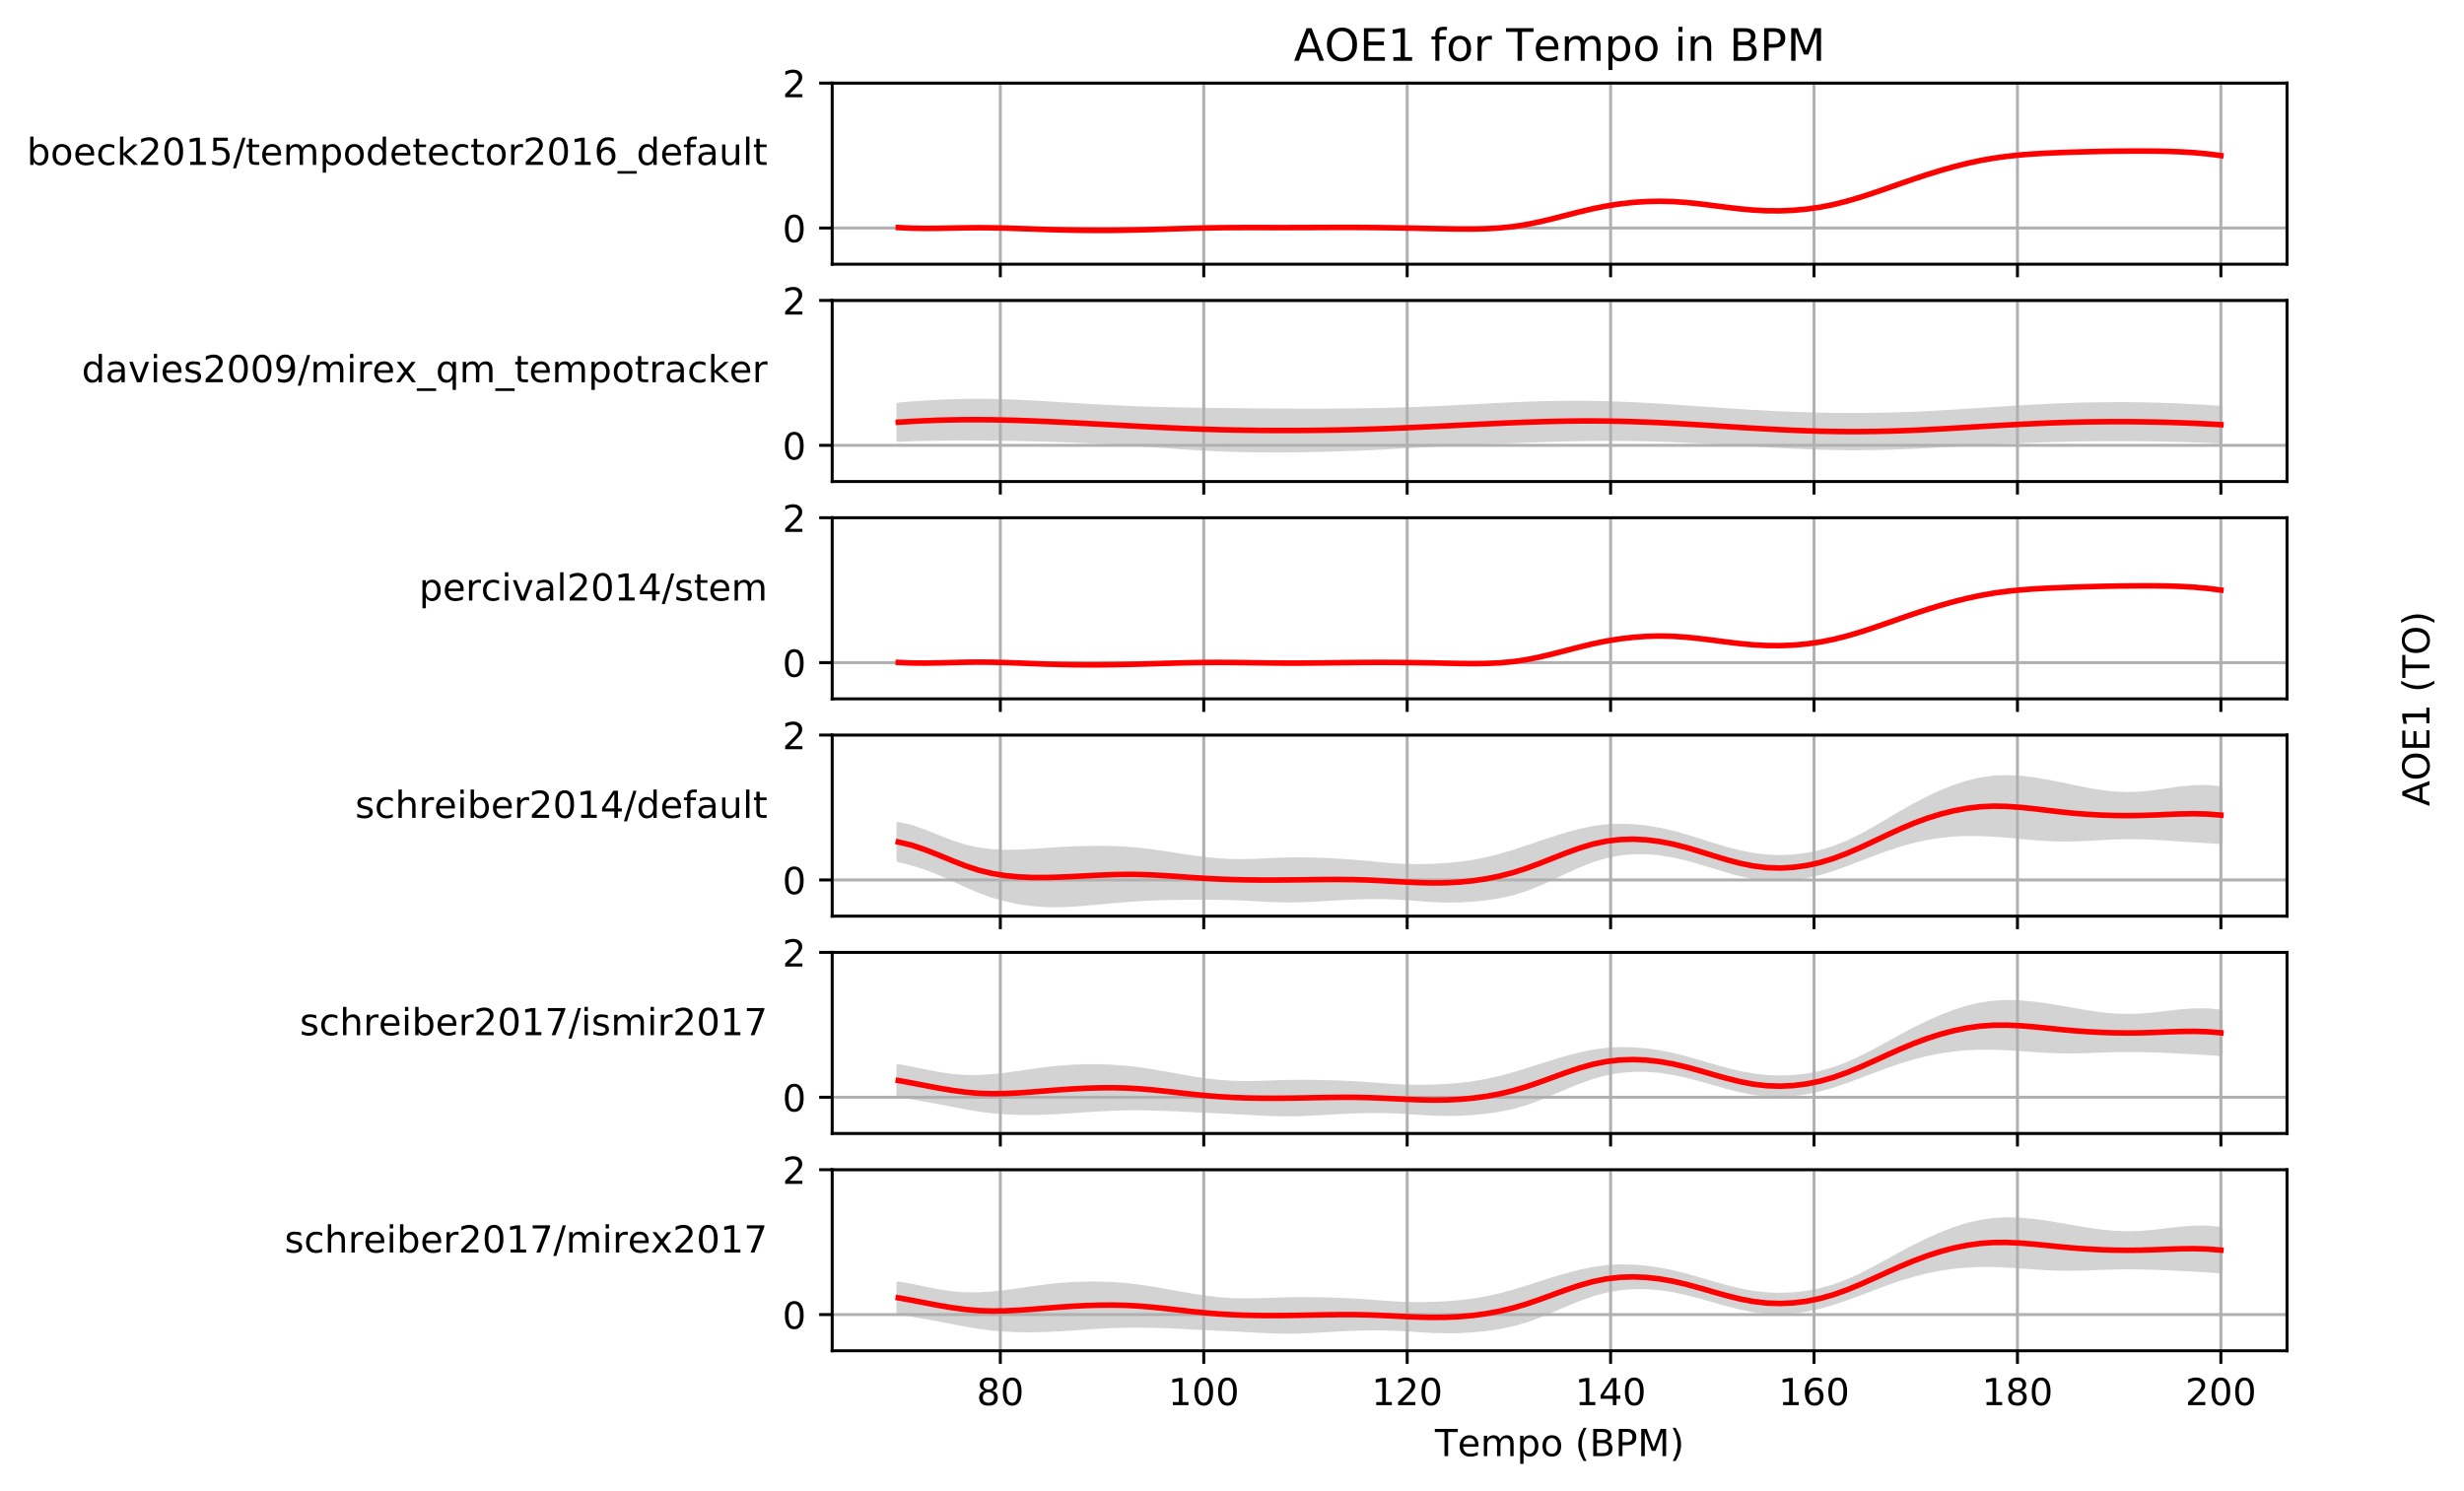 <?xml version="1.0" encoding="utf-8" standalone="no"?>
<!DOCTYPE svg PUBLIC "-//W3C//DTD SVG 1.1//EN"
  "http://www.w3.org/Graphics/SVG/1.1/DTD/svg11.dtd">
<!-- Created with matplotlib (http://matplotlib.org/) -->
<svg height="400.276pt" version="1.1" viewBox="0 0 661.551 400.276" width="661.551pt" xmlns="http://www.w3.org/2000/svg" xmlns:xlink="http://www.w3.org/1999/xlink">
 <defs>
  <style type="text/css">
*{stroke-linecap:butt;stroke-linejoin:round;}
  </style>
 </defs>
 <g id="figure_1">
  <g id="patch_1">
   <path d="M 0 400.276 
L 661.551 400.276 
L 661.551 0 
L 0 0 
z
" style="fill:#ffffff;"/>
  </g>
  <g id="axes_1">
   <g id="patch_2">
    <path d="M 223.431 70.947 
L 614.031 70.947 
L 614.031 22.318 
L 223.431 22.318 
z
" style="fill:#ffffff;"/>
   </g>
   <g id="PolyCollection_1">
    <defs>
     <path d="M 241.186 -339.219 
L 241.186 -339.124 
L 244.773 -338.955 
L 248.359 -338.897 
L 251.946 -338.914 
L 255.533 -338.974 
L 259.12 -339.041 
L 262.706 -339.077 
L 266.293 -339.049 
L 269.88 -338.953 
L 273.467 -338.811 
L 277.054 -338.649 
L 280.64 -338.492 
L 284.227 -338.364 
L 287.814 -338.275 
L 291.401 -338.226 
L 294.987 -338.213 
L 298.574 -338.236 
L 302.161 -338.292 
L 305.748 -338.384 
L 309.335 -338.505 
L 312.921 -338.643 
L 316.508 -338.784 
L 320.095 -338.915 
L 323.682 -339.02 
L 327.268 -339.084 
L 330.855 -339.107 
L 334.442 -339.104 
L 338.029 -339.089 
L 341.616 -339.072 
L 345.202 -339.066 
L 348.789 -339.078 
L 352.376 -339.102 
L 355.963 -339.13 
L 359.549 -339.151 
L 363.136 -339.158 
L 366.723 -339.148 
L 370.31 -339.119 
L 373.897 -339.069 
L 377.483 -338.999 
L 381.07 -338.917 
L 384.657 -338.834 
L 388.244 -338.761 
L 391.83 -338.712 
L 395.417 -338.719 
L 399.004 -338.811 
L 402.591 -339.017 
L 406.178 -339.371 
L 409.764 -339.913 
L 413.351 -340.641 
L 416.938 -341.496 
L 420.525 -342.415 
L 424.111 -343.333 
L 427.698 -344.185 
L 431.285 -344.91 
L 434.872 -345.478 
L 438.459 -345.885 
L 442.045 -346.129 
L 445.632 -346.207 
L 449.219 -346.118 
L 452.806 -345.866 
L 456.392 -345.49 
L 459.979 -345.043 
L 463.566 -344.582 
L 467.153 -344.16 
L 470.74 -343.833 
L 474.326 -343.648 
L 477.913 -343.625 
L 481.5 -343.771 
L 485.087 -344.095 
L 488.673 -344.607 
L 492.26 -345.315 
L 495.847 -346.216 
L 499.434 -347.272 
L 503.021 -348.438 
L 506.607 -349.671 
L 510.194 -350.925 
L 513.781 -352.158 
L 517.368 -353.335 
L 520.954 -354.436 
L 524.541 -355.444 
L 528.128 -356.344 
L 531.715 -357.117 
L 535.301 -357.747 
L 538.888 -358.237 
L 542.475 -358.608 
L 546.062 -358.883 
L 549.649 -359.087 
L 553.235 -359.241 
L 556.822 -359.367 
L 560.409 -359.474 
L 563.996 -359.559 
L 567.582 -359.62 
L 571.169 -359.654 
L 574.756 -359.662 
L 578.343 -359.64 
L 581.93 -359.572 
L 585.516 -359.437 
L 589.103 -359.216 
L 592.69 -358.887 
L 596.277 -358.428 
L 596.277 -358.564 
L 596.277 -358.564 
L 592.69 -359.023 
L 589.103 -359.349 
L 585.516 -359.565 
L 581.93 -359.692 
L 578.343 -359.752 
L 574.756 -359.769 
L 571.169 -359.758 
L 567.582 -359.724 
L 563.996 -359.667 
L 560.409 -359.589 
L 556.822 -359.489 
L 553.235 -359.37 
L 549.649 -359.22 
L 546.062 -359.019 
L 542.475 -358.744 
L 538.888 -358.37 
L 535.301 -357.876 
L 531.715 -357.239 
L 528.128 -356.457 
L 524.541 -355.548 
L 520.954 -354.529 
L 517.368 -353.419 
L 513.781 -352.235 
L 510.194 -350.996 
L 506.607 -349.738 
L 503.021 -348.504 
L 499.434 -347.337 
L 495.847 -346.282 
L 492.26 -345.381 
L 488.673 -344.673 
L 485.087 -344.161 
L 481.5 -343.836 
L 477.913 -343.689 
L 474.326 -343.713 
L 470.74 -343.898 
L 467.153 -344.227 
L 463.566 -344.65 
L 459.979 -345.113 
L 456.392 -345.559 
L 452.806 -345.935 
L 449.219 -346.185 
L 445.632 -346.272 
L 442.045 -346.196 
L 438.459 -345.958 
L 434.872 -345.562 
L 431.285 -345.007 
L 427.698 -344.295 
L 424.111 -343.455 
L 420.525 -342.545 
L 416.938 -341.63 
L 413.351 -340.771 
L 409.764 -340.032 
L 406.178 -339.474 
L 402.591 -339.109 
L 399.004 -338.909 
L 395.417 -338.836 
L 391.83 -338.849 
L 388.244 -338.907 
L 384.657 -338.972 
L 381.07 -339.033 
L 377.483 -339.09 
L 373.897 -339.144 
L 370.31 -339.197 
L 366.723 -339.238 
L 363.136 -339.259 
L 359.549 -339.266 
L 355.963 -339.268 
L 352.376 -339.266 
L 348.789 -339.263 
L 345.202 -339.261 
L 341.616 -339.258 
L 338.029 -339.252 
L 334.442 -339.236 
L 330.855 -339.209 
L 327.268 -339.167 
L 323.682 -339.111 
L 320.095 -339.039 
L 316.508 -338.955 
L 312.921 -338.865 
L 309.335 -338.778 
L 305.748 -338.702 
L 302.161 -338.647 
L 298.574 -338.619 
L 294.987 -338.616 
L 291.401 -338.64 
L 287.814 -338.687 
L 284.227 -338.754 
L 280.64 -338.839 
L 277.054 -338.932 
L 273.467 -339.022 
L 269.88 -339.101 
L 266.293 -339.163 
L 262.706 -339.194 
L 259.12 -339.167 
L 255.533 -339.097 
L 251.946 -339.023 
L 248.359 -338.99 
L 244.773 -339.041 
L 241.186 -339.219 
z
" id="m7e41cd11e1" style="stroke:#d3d3d3;"/>
    </defs>
    <g clip-path="url(#p2a1eae3e1d)">
     <use style="fill:#d3d3d3;stroke:#d3d3d3;" x="0" xlink:href="#m7e41cd11e1" y="400.276"/>
    </g>
   </g>
   <g id="matplotlib.axis_1">
    <g id="xtick_1">
     <g id="line2d_1">
      <path clip-path="url(#p2a1eae3e1d)" d="M 268.574 70.947 
L 268.574 22.318 
" style="fill:none;stroke:#b0b0b0;stroke-linecap:square;stroke-width:0.8;"/>
     </g>
     <g id="line2d_2">
      <defs>
       <path d="M 0 0 
L 0 3.5 
" id="m896e373eb3" style="stroke:#000000;stroke-width:0.8;"/>
      </defs>
      <g>
       <use style="stroke:#000000;stroke-width:0.8;" x="268.574" xlink:href="#m896e373eb3" y="70.947"/>
      </g>
     </g>
    </g>
    <g id="xtick_2">
     <g id="line2d_3">
      <path clip-path="url(#p2a1eae3e1d)" d="M 323.191 70.947 
L 323.191 22.318 
" style="fill:none;stroke:#b0b0b0;stroke-linecap:square;stroke-width:0.8;"/>
     </g>
     <g id="line2d_4">
      <g>
       <use style="stroke:#000000;stroke-width:0.8;" x="323.191" xlink:href="#m896e373eb3" y="70.947"/>
      </g>
     </g>
    </g>
    <g id="xtick_3">
     <g id="line2d_5">
      <path clip-path="url(#p2a1eae3e1d)" d="M 377.808 70.947 
L 377.808 22.318 
" style="fill:none;stroke:#b0b0b0;stroke-linecap:square;stroke-width:0.8;"/>
     </g>
     <g id="line2d_6">
      <g>
       <use style="stroke:#000000;stroke-width:0.8;" x="377.808" xlink:href="#m896e373eb3" y="70.947"/>
      </g>
     </g>
    </g>
    <g id="xtick_4">
     <g id="line2d_7">
      <path clip-path="url(#p2a1eae3e1d)" d="M 432.425 70.947 
L 432.425 22.318 
" style="fill:none;stroke:#b0b0b0;stroke-linecap:square;stroke-width:0.8;"/>
     </g>
     <g id="line2d_8">
      <g>
       <use style="stroke:#000000;stroke-width:0.8;" x="432.425" xlink:href="#m896e373eb3" y="70.947"/>
      </g>
     </g>
    </g>
    <g id="xtick_5">
     <g id="line2d_9">
      <path clip-path="url(#p2a1eae3e1d)" d="M 487.042 70.947 
L 487.042 22.318 
" style="fill:none;stroke:#b0b0b0;stroke-linecap:square;stroke-width:0.8;"/>
     </g>
     <g id="line2d_10">
      <g>
       <use style="stroke:#000000;stroke-width:0.8;" x="487.042" xlink:href="#m896e373eb3" y="70.947"/>
      </g>
     </g>
    </g>
    <g id="xtick_6">
     <g id="line2d_11">
      <path clip-path="url(#p2a1eae3e1d)" d="M 541.66 70.947 
L 541.66 22.318 
" style="fill:none;stroke:#b0b0b0;stroke-linecap:square;stroke-width:0.8;"/>
     </g>
     <g id="line2d_12">
      <g>
       <use style="stroke:#000000;stroke-width:0.8;" x="541.66" xlink:href="#m896e373eb3" y="70.947"/>
      </g>
     </g>
    </g>
    <g id="xtick_7">
     <g id="line2d_13">
      <path clip-path="url(#p2a1eae3e1d)" d="M 596.277 70.947 
L 596.277 22.318 
" style="fill:none;stroke:#b0b0b0;stroke-linecap:square;stroke-width:0.8;"/>
     </g>
     <g id="line2d_14">
      <g>
       <use style="stroke:#000000;stroke-width:0.8;" x="596.277" xlink:href="#m896e373eb3" y="70.947"/>
      </g>
     </g>
    </g>
   </g>
   <g id="matplotlib.axis_2">
    <g id="ytick_1">
     <g id="line2d_15">
      <path clip-path="url(#p2a1eae3e1d)" d="M 223.431 61.221 
L 614.031 61.221 
" style="fill:none;stroke:#b0b0b0;stroke-linecap:square;stroke-width:0.8;"/>
     </g>
     <g id="line2d_16">
      <defs>
       <path d="M 0 0 
L -3.5 0 
" id="m9564c07844" style="stroke:#000000;stroke-width:0.8;"/>
      </defs>
      <g>
       <use style="stroke:#000000;stroke-width:0.8;" x="223.431" xlink:href="#m9564c07844" y="61.221"/>
      </g>
     </g>
     <g id="text_1">
      <!-- 0 -->
      <defs>
       <path d="M 31.781 66.406 
Q 24.172 66.406 20.328 58.906 
Q 16.5 51.422 16.5 36.375 
Q 16.5 21.391 20.328 13.891 
Q 24.172 6.391 31.781 6.391 
Q 39.453 6.391 43.281 13.891 
Q 47.125 21.391 47.125 36.375 
Q 47.125 51.422 43.281 58.906 
Q 39.453 66.406 31.781 66.406 
z
M 31.781 74.219 
Q 44.047 74.219 50.516 64.516 
Q 56.984 54.828 56.984 36.375 
Q 56.984 17.969 50.516 8.266 
Q 44.047 -1.422 31.781 -1.422 
Q 19.531 -1.422 13.062 8.266 
Q 6.594 17.969 6.594 36.375 
Q 6.594 54.828 13.062 64.516 
Q 19.531 74.219 31.781 74.219 
z
" id="DejaVuSans-30"/>
      </defs>
      <g transform="translate(210.069 65.02)scale(0.1 -0.1)">
       <use xlink:href="#DejaVuSans-30"/>
      </g>
     </g>
    </g>
    <g id="ytick_2">
     <g id="line2d_17">
      <path clip-path="url(#p2a1eae3e1d)" d="M 223.431 22.318 
L 614.031 22.318 
" style="fill:none;stroke:#b0b0b0;stroke-linecap:square;stroke-width:0.8;"/>
     </g>
     <g id="line2d_18">
      <g>
       <use style="stroke:#000000;stroke-width:0.8;" x="223.431" xlink:href="#m9564c07844" y="22.318"/>
      </g>
     </g>
     <g id="text_2">
      <!-- 2 -->
      <defs>
       <path d="M 19.188 8.297 
L 53.609 8.297 
L 53.609 0 
L 7.328 0 
L 7.328 8.297 
Q 12.938 14.109 22.625 23.891 
Q 32.328 33.688 34.812 36.531 
Q 39.547 41.844 41.422 45.531 
Q 43.312 49.219 43.312 52.781 
Q 43.312 58.594 39.234 62.25 
Q 35.156 65.922 28.609 65.922 
Q 23.969 65.922 18.812 64.312 
Q 13.672 62.703 7.812 59.422 
L 7.812 69.391 
Q 13.766 71.781 18.938 73 
Q 24.125 74.219 28.422 74.219 
Q 39.75 74.219 46.484 68.547 
Q 53.219 62.891 53.219 53.422 
Q 53.219 48.922 51.531 44.891 
Q 49.859 40.875 45.406 35.406 
Q 44.188 33.984 37.641 27.219 
Q 31.109 20.453 19.188 8.297 
z
" id="DejaVuSans-32"/>
      </defs>
      <g transform="translate(210.069 26.117)scale(0.1 -0.1)">
       <use xlink:href="#DejaVuSans-32"/>
      </g>
     </g>
    </g>
    <g id="text_3">
     <!-- boeck2015/tempodetector2016_default -->
     <defs>
      <path d="M 48.688 27.297 
Q 48.688 37.203 44.609 42.844 
Q 40.531 48.484 33.406 48.484 
Q 26.266 48.484 22.188 42.844 
Q 18.109 37.203 18.109 27.297 
Q 18.109 17.391 22.188 11.75 
Q 26.266 6.109 33.406 6.109 
Q 40.531 6.109 44.609 11.75 
Q 48.688 17.391 48.688 27.297 
z
M 18.109 46.391 
Q 20.953 51.266 25.266 53.625 
Q 29.594 56 35.594 56 
Q 45.562 56 51.781 48.094 
Q 58.016 40.188 58.016 27.297 
Q 58.016 14.406 51.781 6.484 
Q 45.562 -1.422 35.594 -1.422 
Q 29.594 -1.422 25.266 0.953 
Q 20.953 3.328 18.109 8.203 
L 18.109 0 
L 9.078 0 
L 9.078 75.984 
L 18.109 75.984 
z
" id="DejaVuSans-62"/>
      <path d="M 30.609 48.391 
Q 23.391 48.391 19.188 42.75 
Q 14.984 37.109 14.984 27.297 
Q 14.984 17.484 19.156 11.844 
Q 23.344 6.203 30.609 6.203 
Q 37.797 6.203 41.984 11.859 
Q 46.188 17.531 46.188 27.297 
Q 46.188 37.016 41.984 42.703 
Q 37.797 48.391 30.609 48.391 
z
M 30.609 56 
Q 42.328 56 49.016 48.375 
Q 55.719 40.766 55.719 27.297 
Q 55.719 13.875 49.016 6.219 
Q 42.328 -1.422 30.609 -1.422 
Q 18.844 -1.422 12.172 6.219 
Q 5.516 13.875 5.516 27.297 
Q 5.516 40.766 12.172 48.375 
Q 18.844 56 30.609 56 
z
" id="DejaVuSans-6f"/>
      <path d="M 56.203 29.594 
L 56.203 25.203 
L 14.891 25.203 
Q 15.484 15.922 20.484 11.062 
Q 25.484 6.203 34.422 6.203 
Q 39.594 6.203 44.453 7.469 
Q 49.312 8.734 54.109 11.281 
L 54.109 2.781 
Q 49.266 0.734 44.188 -0.344 
Q 39.109 -1.422 33.891 -1.422 
Q 20.797 -1.422 13.156 6.188 
Q 5.516 13.812 5.516 26.812 
Q 5.516 40.234 12.766 48.109 
Q 20.016 56 32.328 56 
Q 43.359 56 49.781 48.891 
Q 56.203 41.797 56.203 29.594 
z
M 47.219 32.234 
Q 47.125 39.594 43.094 43.984 
Q 39.062 48.391 32.422 48.391 
Q 24.906 48.391 20.391 44.141 
Q 15.875 39.891 15.188 32.172 
z
" id="DejaVuSans-65"/>
      <path d="M 48.781 52.594 
L 48.781 44.188 
Q 44.969 46.297 41.141 47.344 
Q 37.312 48.391 33.406 48.391 
Q 24.656 48.391 19.812 42.844 
Q 14.984 37.312 14.984 27.297 
Q 14.984 17.281 19.812 11.734 
Q 24.656 6.203 33.406 6.203 
Q 37.312 6.203 41.141 7.25 
Q 44.969 8.297 48.781 10.406 
L 48.781 2.094 
Q 45.016 0.344 40.984 -0.531 
Q 36.969 -1.422 32.422 -1.422 
Q 20.062 -1.422 12.781 6.344 
Q 5.516 14.109 5.516 27.297 
Q 5.516 40.672 12.859 48.328 
Q 20.219 56 33.016 56 
Q 37.156 56 41.109 55.141 
Q 45.062 54.297 48.781 52.594 
z
" id="DejaVuSans-63"/>
      <path d="M 9.078 75.984 
L 18.109 75.984 
L 18.109 31.109 
L 44.922 54.688 
L 56.391 54.688 
L 27.391 29.109 
L 57.625 0 
L 45.906 0 
L 18.109 26.703 
L 18.109 0 
L 9.078 0 
z
" id="DejaVuSans-6b"/>
      <path d="M 12.406 8.297 
L 28.516 8.297 
L 28.516 63.922 
L 10.984 60.406 
L 10.984 69.391 
L 28.422 72.906 
L 38.281 72.906 
L 38.281 8.297 
L 54.391 8.297 
L 54.391 0 
L 12.406 0 
z
" id="DejaVuSans-31"/>
      <path d="M 10.797 72.906 
L 49.516 72.906 
L 49.516 64.594 
L 19.828 64.594 
L 19.828 46.734 
Q 21.969 47.469 24.109 47.828 
Q 26.266 48.188 28.422 48.188 
Q 40.625 48.188 47.75 41.5 
Q 54.891 34.812 54.891 23.391 
Q 54.891 11.625 47.562 5.094 
Q 40.234 -1.422 26.906 -1.422 
Q 22.312 -1.422 17.547 -0.641 
Q 12.797 0.141 7.719 1.703 
L 7.719 11.625 
Q 12.109 9.234 16.797 8.062 
Q 21.484 6.891 26.703 6.891 
Q 35.156 6.891 40.078 11.328 
Q 45.016 15.766 45.016 23.391 
Q 45.016 31 40.078 35.438 
Q 35.156 39.891 26.703 39.891 
Q 22.75 39.891 18.812 39.016 
Q 14.891 38.141 10.797 36.281 
z
" id="DejaVuSans-35"/>
      <path d="M 25.391 72.906 
L 33.688 72.906 
L 8.297 -9.281 
L 0 -9.281 
z
" id="DejaVuSans-2f"/>
      <path d="M 18.312 70.219 
L 18.312 54.688 
L 36.812 54.688 
L 36.812 47.703 
L 18.312 47.703 
L 18.312 18.016 
Q 18.312 11.328 20.141 9.422 
Q 21.969 7.516 27.594 7.516 
L 36.812 7.516 
L 36.812 0 
L 27.594 0 
Q 17.188 0 13.234 3.875 
Q 9.281 7.766 9.281 18.016 
L 9.281 47.703 
L 2.688 47.703 
L 2.688 54.688 
L 9.281 54.688 
L 9.281 70.219 
z
" id="DejaVuSans-74"/>
      <path d="M 52 44.188 
Q 55.375 50.25 60.062 53.125 
Q 64.75 56 71.094 56 
Q 79.641 56 84.281 50.016 
Q 88.922 44.047 88.922 33.016 
L 88.922 0 
L 79.891 0 
L 79.891 32.719 
Q 79.891 40.578 77.094 44.375 
Q 74.312 48.188 68.609 48.188 
Q 61.625 48.188 57.562 43.547 
Q 53.516 38.922 53.516 30.906 
L 53.516 0 
L 44.484 0 
L 44.484 32.719 
Q 44.484 40.625 41.703 44.406 
Q 38.922 48.188 33.109 48.188 
Q 26.219 48.188 22.156 43.531 
Q 18.109 38.875 18.109 30.906 
L 18.109 0 
L 9.078 0 
L 9.078 54.688 
L 18.109 54.688 
L 18.109 46.188 
Q 21.188 51.219 25.484 53.609 
Q 29.781 56 35.688 56 
Q 41.656 56 45.828 52.969 
Q 50 49.953 52 44.188 
z
" id="DejaVuSans-6d"/>
      <path d="M 18.109 8.203 
L 18.109 -20.797 
L 9.078 -20.797 
L 9.078 54.688 
L 18.109 54.688 
L 18.109 46.391 
Q 20.953 51.266 25.266 53.625 
Q 29.594 56 35.594 56 
Q 45.562 56 51.781 48.094 
Q 58.016 40.188 58.016 27.297 
Q 58.016 14.406 51.781 6.484 
Q 45.562 -1.422 35.594 -1.422 
Q 29.594 -1.422 25.266 0.953 
Q 20.953 3.328 18.109 8.203 
z
M 48.688 27.297 
Q 48.688 37.203 44.609 42.844 
Q 40.531 48.484 33.406 48.484 
Q 26.266 48.484 22.188 42.844 
Q 18.109 37.203 18.109 27.297 
Q 18.109 17.391 22.188 11.75 
Q 26.266 6.109 33.406 6.109 
Q 40.531 6.109 44.609 11.75 
Q 48.688 17.391 48.688 27.297 
z
" id="DejaVuSans-70"/>
      <path d="M 45.406 46.391 
L 45.406 75.984 
L 54.391 75.984 
L 54.391 0 
L 45.406 0 
L 45.406 8.203 
Q 42.578 3.328 38.25 0.953 
Q 33.938 -1.422 27.875 -1.422 
Q 17.969 -1.422 11.734 6.484 
Q 5.516 14.406 5.516 27.297 
Q 5.516 40.188 11.734 48.094 
Q 17.969 56 27.875 56 
Q 33.938 56 38.25 53.625 
Q 42.578 51.266 45.406 46.391 
z
M 14.797 27.297 
Q 14.797 17.391 18.875 11.75 
Q 22.953 6.109 30.078 6.109 
Q 37.203 6.109 41.297 11.75 
Q 45.406 17.391 45.406 27.297 
Q 45.406 37.203 41.297 42.844 
Q 37.203 48.484 30.078 48.484 
Q 22.953 48.484 18.875 42.844 
Q 14.797 37.203 14.797 27.297 
z
" id="DejaVuSans-64"/>
      <path d="M 41.109 46.297 
Q 39.594 47.172 37.812 47.578 
Q 36.031 48 33.891 48 
Q 26.266 48 22.188 43.047 
Q 18.109 38.094 18.109 28.812 
L 18.109 0 
L 9.078 0 
L 9.078 54.688 
L 18.109 54.688 
L 18.109 46.188 
Q 20.953 51.172 25.484 53.578 
Q 30.031 56 36.531 56 
Q 37.453 56 38.578 55.875 
Q 39.703 55.766 41.062 55.516 
z
" id="DejaVuSans-72"/>
      <path d="M 33.016 40.375 
Q 26.375 40.375 22.484 35.828 
Q 18.609 31.297 18.609 23.391 
Q 18.609 15.531 22.484 10.953 
Q 26.375 6.391 33.016 6.391 
Q 39.656 6.391 43.531 10.953 
Q 47.406 15.531 47.406 23.391 
Q 47.406 31.297 43.531 35.828 
Q 39.656 40.375 33.016 40.375 
z
M 52.594 71.297 
L 52.594 62.312 
Q 48.875 64.062 45.094 64.984 
Q 41.312 65.922 37.594 65.922 
Q 27.828 65.922 22.672 59.328 
Q 17.531 52.734 16.797 39.406 
Q 19.672 43.656 24.016 45.922 
Q 28.375 48.188 33.594 48.188 
Q 44.578 48.188 50.953 41.516 
Q 57.328 34.859 57.328 23.391 
Q 57.328 12.156 50.688 5.359 
Q 44.047 -1.422 33.016 -1.422 
Q 20.359 -1.422 13.672 8.266 
Q 6.984 17.969 6.984 36.375 
Q 6.984 53.656 15.188 63.938 
Q 23.391 74.219 37.203 74.219 
Q 40.922 74.219 44.703 73.484 
Q 48.484 72.75 52.594 71.297 
z
" id="DejaVuSans-36"/>
      <path d="M 50.984 -16.609 
L 50.984 -23.578 
L -0.984 -23.578 
L -0.984 -16.609 
z
" id="DejaVuSans-5f"/>
      <path d="M 37.109 75.984 
L 37.109 68.5 
L 28.516 68.5 
Q 23.688 68.5 21.797 66.547 
Q 19.922 64.594 19.922 59.516 
L 19.922 54.688 
L 34.719 54.688 
L 34.719 47.703 
L 19.922 47.703 
L 19.922 0 
L 10.891 0 
L 10.891 47.703 
L 2.297 47.703 
L 2.297 54.688 
L 10.891 54.688 
L 10.891 58.5 
Q 10.891 67.625 15.141 71.797 
Q 19.391 75.984 28.609 75.984 
z
" id="DejaVuSans-66"/>
      <path d="M 34.281 27.484 
Q 23.391 27.484 19.188 25 
Q 14.984 22.516 14.984 16.5 
Q 14.984 11.719 18.141 8.906 
Q 21.297 6.109 26.703 6.109 
Q 34.188 6.109 38.703 11.406 
Q 43.219 16.703 43.219 25.484 
L 43.219 27.484 
z
M 52.203 31.203 
L 52.203 0 
L 43.219 0 
L 43.219 8.297 
Q 40.141 3.328 35.547 0.953 
Q 30.953 -1.422 24.312 -1.422 
Q 15.922 -1.422 10.953 3.297 
Q 6 8.016 6 15.922 
Q 6 25.141 12.172 29.828 
Q 18.359 34.516 30.609 34.516 
L 43.219 34.516 
L 43.219 35.406 
Q 43.219 41.609 39.141 45 
Q 35.062 48.391 27.688 48.391 
Q 23 48.391 18.547 47.266 
Q 14.109 46.141 10.016 43.891 
L 10.016 52.203 
Q 14.938 54.109 19.578 55.047 
Q 24.219 56 28.609 56 
Q 40.484 56 46.344 49.844 
Q 52.203 43.703 52.203 31.203 
z
" id="DejaVuSans-61"/>
      <path d="M 8.5 21.578 
L 8.5 54.688 
L 17.484 54.688 
L 17.484 21.922 
Q 17.484 14.156 20.5 10.266 
Q 23.531 6.391 29.594 6.391 
Q 36.859 6.391 41.078 11.031 
Q 45.312 15.672 45.312 23.688 
L 45.312 54.688 
L 54.297 54.688 
L 54.297 0 
L 45.312 0 
L 45.312 8.406 
Q 42.047 3.422 37.719 1 
Q 33.406 -1.422 27.688 -1.422 
Q 18.266 -1.422 13.375 4.438 
Q 8.5 10.297 8.5 21.578 
z
M 31.109 56 
z
" id="DejaVuSans-75"/>
      <path d="M 9.422 75.984 
L 18.406 75.984 
L 18.406 0 
L 9.422 0 
z
" id="DejaVuSans-6c"/>
     </defs>
     <g transform="translate(7.2 44.275)scale(0.1 -0.1)">
      <use xlink:href="#DejaVuSans-62"/>
      <use x="63.477" xlink:href="#DejaVuSans-6f"/>
      <use x="124.658" xlink:href="#DejaVuSans-65"/>
      <use x="186.182" xlink:href="#DejaVuSans-63"/>
      <use x="241.162" xlink:href="#DejaVuSans-6b"/>
      <use x="299.072" xlink:href="#DejaVuSans-32"/>
      <use x="362.695" xlink:href="#DejaVuSans-30"/>
      <use x="426.318" xlink:href="#DejaVuSans-31"/>
      <use x="489.941" xlink:href="#DejaVuSans-35"/>
      <use x="553.564" xlink:href="#DejaVuSans-2f"/>
      <use x="587.256" xlink:href="#DejaVuSans-74"/>
      <use x="626.465" xlink:href="#DejaVuSans-65"/>
      <use x="687.988" xlink:href="#DejaVuSans-6d"/>
      <use x="785.4" xlink:href="#DejaVuSans-70"/>
      <use x="848.877" xlink:href="#DejaVuSans-6f"/>
      <use x="910.059" xlink:href="#DejaVuSans-64"/>
      <use x="973.535" xlink:href="#DejaVuSans-65"/>
      <use x="1035.059" xlink:href="#DejaVuSans-74"/>
      <use x="1074.268" xlink:href="#DejaVuSans-65"/>
      <use x="1135.791" xlink:href="#DejaVuSans-63"/>
      <use x="1190.771" xlink:href="#DejaVuSans-74"/>
      <use x="1229.98" xlink:href="#DejaVuSans-6f"/>
      <use x="1291.162" xlink:href="#DejaVuSans-72"/>
      <use x="1332.275" xlink:href="#DejaVuSans-32"/>
      <use x="1395.898" xlink:href="#DejaVuSans-30"/>
      <use x="1459.521" xlink:href="#DejaVuSans-31"/>
      <use x="1523.145" xlink:href="#DejaVuSans-36"/>
      <use x="1586.768" xlink:href="#DejaVuSans-5f"/>
      <use x="1636.768" xlink:href="#DejaVuSans-64"/>
      <use x="1700.244" xlink:href="#DejaVuSans-65"/>
      <use x="1761.768" xlink:href="#DejaVuSans-66"/>
      <use x="1796.973" xlink:href="#DejaVuSans-61"/>
      <use x="1858.252" xlink:href="#DejaVuSans-75"/>
      <use x="1921.631" xlink:href="#DejaVuSans-6c"/>
      <use x="1949.414" xlink:href="#DejaVuSans-74"/>
     </g>
    </g>
   </g>
   <g id="line2d_19">
    <path clip-path="url(#p2a1eae3e1d)" d="M 241.186 61.104 
L 244.773 61.278 
L 248.359 61.333 
L 251.946 61.307 
L 255.533 61.241 
L 259.12 61.172 
L 262.706 61.141 
L 266.293 61.17 
L 269.88 61.249 
L 273.467 61.36 
L 277.054 61.486 
L 280.64 61.611 
L 284.227 61.717 
L 287.814 61.795 
L 291.401 61.843 
L 294.987 61.861 
L 298.574 61.849 
L 302.161 61.806 
L 305.748 61.733 
L 309.335 61.635 
L 312.921 61.522 
L 316.508 61.407 
L 320.095 61.299 
L 323.682 61.21 
L 327.268 61.15 
L 330.855 61.118 
L 334.442 61.106 
L 338.029 61.106 
L 341.616 61.111 
L 345.202 61.113 
L 348.789 61.106 
L 352.376 61.092 
L 355.963 61.077 
L 359.549 61.067 
L 363.136 61.067 
L 366.723 61.083 
L 370.31 61.118 
L 373.897 61.169 
L 377.483 61.232 
L 381.07 61.301 
L 384.657 61.373 
L 388.244 61.442 
L 391.83 61.495 
L 395.417 61.498 
L 399.004 61.416 
L 402.591 61.213 
L 406.178 60.854 
L 409.764 60.303 
L 413.351 59.57 
L 416.938 58.713 
L 420.525 57.796 
L 424.111 56.882 
L 427.698 56.036 
L 431.285 55.317 
L 434.872 54.756 
L 438.459 54.354 
L 442.045 54.114 
L 445.632 54.037 
L 449.219 54.125 
L 452.806 54.375 
L 456.392 54.752 
L 459.979 55.198 
L 463.566 55.66 
L 467.153 56.083 
L 470.74 56.41 
L 474.326 56.595 
L 477.913 56.619 
L 481.5 56.473 
L 485.087 56.148 
L 488.673 55.636 
L 492.26 54.928 
L 495.847 54.027 
L 499.434 52.971 
L 503.021 51.805 
L 506.607 50.572 
L 510.194 49.315 
L 513.781 48.08 
L 517.368 46.899 
L 520.954 45.794 
L 524.541 44.78 
L 528.128 43.876 
L 531.715 43.098 
L 535.301 42.465 
L 538.888 41.973 
L 542.475 41.6 
L 546.062 41.325 
L 549.649 41.122 
L 553.235 40.971 
L 556.822 40.848 
L 560.409 40.745 
L 563.996 40.663 
L 567.582 40.604 
L 571.169 40.57 
L 574.756 40.56 
L 578.343 40.58 
L 581.93 40.644 
L 585.516 40.775 
L 589.103 40.993 
L 592.69 41.321 
L 596.277 41.78 
" style="fill:none;stroke:#ff0000;stroke-linecap:square;stroke-width:1.5;"/>
   </g>
   <g id="patch_3">
    <path d="M 223.431 70.947 
L 223.431 22.318 
" style="fill:none;stroke:#000000;stroke-linecap:square;stroke-linejoin:miter;stroke-width:0.8;"/>
   </g>
   <g id="patch_4">
    <path d="M 614.031 70.947 
L 614.031 22.318 
" style="fill:none;stroke:#000000;stroke-linecap:square;stroke-linejoin:miter;stroke-width:0.8;"/>
   </g>
   <g id="patch_5">
    <path d="M 223.431 70.947 
L 614.031 70.947 
" style="fill:none;stroke:#000000;stroke-linecap:square;stroke-linejoin:miter;stroke-width:0.8;"/>
   </g>
   <g id="patch_6">
    <path d="M 223.431 22.318 
L 614.031 22.318 
" style="fill:none;stroke:#000000;stroke-linecap:square;stroke-linejoin:miter;stroke-width:0.8;"/>
   </g>
  </g>
  <g id="axes_2">
   <g id="patch_7">
    <path d="M 223.431 129.301 
L 614.031 129.301 
L 614.031 80.673 
L 223.431 80.673 
z
" style="fill:#ffffff;"/>
   </g>
   <g id="PolyCollection_2">
    <defs>
     <path d="M 241.186 -291.678 
L 241.186 -282.125 
L 244.773 -282.274 
L 248.359 -282.377 
L 251.946 -282.442 
L 255.533 -282.477 
L 259.12 -282.486 
L 262.706 -282.474 
L 266.293 -282.444 
L 269.88 -282.398 
L 273.467 -282.338 
L 277.054 -282.262 
L 280.64 -282.171 
L 284.227 -282.064 
L 287.814 -281.936 
L 291.401 -281.786 
L 294.987 -281.611 
L 298.574 -281.41 
L 302.161 -281.185 
L 305.748 -280.943 
L 309.335 -280.689 
L 312.921 -280.432 
L 316.508 -280.182 
L 320.095 -279.949 
L 323.682 -279.744 
L 327.268 -279.577 
L 330.855 -279.449 
L 334.442 -279.358 
L 338.029 -279.303 
L 341.616 -279.281 
L 345.202 -279.289 
L 348.789 -279.325 
L 352.376 -279.385 
L 355.963 -279.468 
L 359.549 -279.573 
L 363.136 -279.699 
L 366.723 -279.848 
L 370.31 -280.017 
L 373.897 -280.201 
L 377.483 -280.393 
L 381.07 -280.588 
L 384.657 -280.781 
L 388.244 -280.97 
L 391.83 -281.151 
L 395.417 -281.323 
L 399.004 -281.484 
L 402.591 -281.633 
L 406.178 -281.773 
L 409.764 -281.903 
L 413.351 -282.024 
L 416.938 -282.133 
L 420.525 -282.227 
L 424.111 -282.302 
L 427.698 -282.352 
L 431.285 -282.375 
L 434.872 -282.368 
L 438.459 -282.331 
L 442.045 -282.265 
L 445.632 -282.169 
L 449.219 -282.045 
L 452.806 -281.892 
L 456.392 -281.716 
L 459.979 -281.52 
L 463.566 -281.31 
L 467.153 -281.092 
L 470.74 -280.874 
L 474.326 -280.662 
L 477.913 -280.464 
L 481.5 -280.285 
L 485.087 -280.132 
L 488.673 -280.011 
L 492.26 -279.928 
L 495.847 -279.886 
L 499.434 -279.886 
L 503.021 -279.926 
L 506.607 -280.003 
L 510.194 -280.116 
L 513.781 -280.26 
L 517.368 -280.432 
L 520.954 -280.623 
L 524.541 -280.823 
L 528.128 -281.027 
L 531.715 -281.227 
L 535.301 -281.416 
L 538.888 -281.592 
L 542.475 -281.752 
L 546.062 -281.895 
L 549.649 -282.018 
L 553.235 -282.119 
L 556.822 -282.198 
L 560.409 -282.255 
L 563.996 -282.29 
L 567.582 -282.304 
L 571.169 -282.298 
L 574.756 -282.273 
L 578.343 -282.23 
L 581.93 -282.167 
L 585.516 -282.083 
L 589.103 -281.976 
L 592.69 -281.843 
L 596.277 -281.68 
L 596.277 -290.793 
L 596.277 -290.793 
L 592.69 -291.033 
L 589.103 -291.242 
L 585.516 -291.419 
L 581.93 -291.563 
L 578.343 -291.672 
L 574.756 -291.747 
L 571.169 -291.787 
L 567.582 -291.793 
L 563.996 -291.764 
L 560.409 -291.702 
L 556.822 -291.607 
L 553.235 -291.479 
L 549.649 -291.321 
L 546.062 -291.138 
L 542.475 -290.934 
L 538.888 -290.714 
L 535.301 -290.484 
L 531.715 -290.248 
L 528.128 -290.012 
L 524.541 -289.784 
L 520.954 -289.572 
L 517.368 -289.381 
L 513.781 -289.217 
L 510.194 -289.085 
L 506.607 -288.986 
L 503.021 -288.919 
L 499.434 -288.884 
L 495.847 -288.881 
L 492.26 -288.911 
L 488.673 -288.974 
L 485.087 -289.068 
L 481.5 -289.191 
L 477.913 -289.341 
L 474.326 -289.516 
L 470.74 -289.714 
L 467.153 -289.931 
L 463.566 -290.165 
L 459.979 -290.411 
L 456.392 -290.662 
L 452.806 -290.912 
L 449.219 -291.154 
L 445.632 -291.382 
L 442.045 -291.591 
L 438.459 -291.775 
L 434.872 -291.929 
L 431.285 -292.048 
L 427.698 -292.125 
L 424.111 -292.159 
L 420.525 -292.151 
L 416.938 -292.104 
L 413.351 -292.021 
L 409.764 -291.904 
L 406.178 -291.757 
L 402.591 -291.587 
L 399.004 -291.404 
L 395.417 -291.216 
L 391.83 -291.03 
L 388.244 -290.853 
L 384.657 -290.69 
L 381.07 -290.544 
L 377.483 -290.418 
L 373.897 -290.311 
L 370.31 -290.225 
L 366.723 -290.157 
L 363.136 -290.105 
L 359.549 -290.07 
L 355.963 -290.05 
L 352.376 -290.043 
L 348.789 -290.049 
L 345.202 -290.063 
L 341.616 -290.084 
L 338.029 -290.111 
L 334.442 -290.143 
L 330.855 -290.179 
L 327.268 -290.221 
L 323.682 -290.267 
L 320.095 -290.32 
L 316.508 -290.383 
L 312.921 -290.46 
L 309.335 -290.556 
L 305.748 -290.673 
L 302.161 -290.814 
L 298.574 -290.98 
L 294.987 -291.168 
L 291.401 -291.377 
L 287.814 -291.598 
L 284.227 -291.824 
L 280.64 -292.045 
L 277.054 -292.249 
L 273.467 -292.427 
L 269.88 -292.566 
L 266.293 -292.658 
L 262.706 -292.694 
L 259.12 -292.667 
L 255.533 -292.577 
L 251.946 -292.427 
L 248.359 -292.223 
L 244.773 -291.971 
L 241.186 -291.678 
z
" id="mdf1e02d018" style="stroke:#d3d3d3;"/>
    </defs>
    <g clip-path="url(#p9af8def70d)">
     <use style="fill:#d3d3d3;stroke:#d3d3d3;" x="0" xlink:href="#mdf1e02d018" y="400.276"/>
    </g>
   </g>
   <g id="matplotlib.axis_3">
    <g id="xtick_8">
     <g id="line2d_20">
      <path clip-path="url(#p9af8def70d)" d="M 268.574 129.301 
L 268.574 80.673 
" style="fill:none;stroke:#b0b0b0;stroke-linecap:square;stroke-width:0.8;"/>
     </g>
     <g id="line2d_21">
      <g>
       <use style="stroke:#000000;stroke-width:0.8;" x="268.574" xlink:href="#m896e373eb3" y="129.301"/>
      </g>
     </g>
    </g>
    <g id="xtick_9">
     <g id="line2d_22">
      <path clip-path="url(#p9af8def70d)" d="M 323.191 129.301 
L 323.191 80.673 
" style="fill:none;stroke:#b0b0b0;stroke-linecap:square;stroke-width:0.8;"/>
     </g>
     <g id="line2d_23">
      <g>
       <use style="stroke:#000000;stroke-width:0.8;" x="323.191" xlink:href="#m896e373eb3" y="129.301"/>
      </g>
     </g>
    </g>
    <g id="xtick_10">
     <g id="line2d_24">
      <path clip-path="url(#p9af8def70d)" d="M 377.808 129.301 
L 377.808 80.673 
" style="fill:none;stroke:#b0b0b0;stroke-linecap:square;stroke-width:0.8;"/>
     </g>
     <g id="line2d_25">
      <g>
       <use style="stroke:#000000;stroke-width:0.8;" x="377.808" xlink:href="#m896e373eb3" y="129.301"/>
      </g>
     </g>
    </g>
    <g id="xtick_11">
     <g id="line2d_26">
      <path clip-path="url(#p9af8def70d)" d="M 432.425 129.301 
L 432.425 80.673 
" style="fill:none;stroke:#b0b0b0;stroke-linecap:square;stroke-width:0.8;"/>
     </g>
     <g id="line2d_27">
      <g>
       <use style="stroke:#000000;stroke-width:0.8;" x="432.425" xlink:href="#m896e373eb3" y="129.301"/>
      </g>
     </g>
    </g>
    <g id="xtick_12">
     <g id="line2d_28">
      <path clip-path="url(#p9af8def70d)" d="M 487.042 129.301 
L 487.042 80.673 
" style="fill:none;stroke:#b0b0b0;stroke-linecap:square;stroke-width:0.8;"/>
     </g>
     <g id="line2d_29">
      <g>
       <use style="stroke:#000000;stroke-width:0.8;" x="487.042" xlink:href="#m896e373eb3" y="129.301"/>
      </g>
     </g>
    </g>
    <g id="xtick_13">
     <g id="line2d_30">
      <path clip-path="url(#p9af8def70d)" d="M 541.66 129.301 
L 541.66 80.673 
" style="fill:none;stroke:#b0b0b0;stroke-linecap:square;stroke-width:0.8;"/>
     </g>
     <g id="line2d_31">
      <g>
       <use style="stroke:#000000;stroke-width:0.8;" x="541.66" xlink:href="#m896e373eb3" y="129.301"/>
      </g>
     </g>
    </g>
    <g id="xtick_14">
     <g id="line2d_32">
      <path clip-path="url(#p9af8def70d)" d="M 596.277 129.301 
L 596.277 80.673 
" style="fill:none;stroke:#b0b0b0;stroke-linecap:square;stroke-width:0.8;"/>
     </g>
     <g id="line2d_33">
      <g>
       <use style="stroke:#000000;stroke-width:0.8;" x="596.277" xlink:href="#m896e373eb3" y="129.301"/>
      </g>
     </g>
    </g>
   </g>
   <g id="matplotlib.axis_4">
    <g id="ytick_3">
     <g id="line2d_34">
      <path clip-path="url(#p9af8def70d)" d="M 223.431 119.576 
L 614.031 119.576 
" style="fill:none;stroke:#b0b0b0;stroke-linecap:square;stroke-width:0.8;"/>
     </g>
     <g id="line2d_35">
      <g>
       <use style="stroke:#000000;stroke-width:0.8;" x="223.431" xlink:href="#m9564c07844" y="119.576"/>
      </g>
     </g>
     <g id="text_4">
      <!-- 0 -->
      <g transform="translate(210.069 123.375)scale(0.1 -0.1)">
       <use xlink:href="#DejaVuSans-30"/>
      </g>
     </g>
    </g>
    <g id="ytick_4">
     <g id="line2d_36">
      <path clip-path="url(#p9af8def70d)" d="M 223.431 80.673 
L 614.031 80.673 
" style="fill:none;stroke:#b0b0b0;stroke-linecap:square;stroke-width:0.8;"/>
     </g>
     <g id="line2d_37">
      <g>
       <use style="stroke:#000000;stroke-width:0.8;" x="223.431" xlink:href="#m9564c07844" y="80.673"/>
      </g>
     </g>
     <g id="text_5">
      <!-- 2 -->
      <g transform="translate(210.069 84.472)scale(0.1 -0.1)">
       <use xlink:href="#DejaVuSans-32"/>
      </g>
     </g>
    </g>
    <g id="text_6">
     <!-- davies2009/mirex_qm_tempotracker -->
     <defs>
      <path d="M 2.984 54.688 
L 12.5 54.688 
L 29.594 8.797 
L 46.688 54.688 
L 56.203 54.688 
L 35.688 0 
L 23.484 0 
z
" id="DejaVuSans-76"/>
      <path d="M 9.422 54.688 
L 18.406 54.688 
L 18.406 0 
L 9.422 0 
z
M 9.422 75.984 
L 18.406 75.984 
L 18.406 64.594 
L 9.422 64.594 
z
" id="DejaVuSans-69"/>
      <path d="M 44.281 53.078 
L 44.281 44.578 
Q 40.484 46.531 36.375 47.5 
Q 32.281 48.484 27.875 48.484 
Q 21.188 48.484 17.844 46.438 
Q 14.5 44.391 14.5 40.281 
Q 14.5 37.156 16.891 35.375 
Q 19.281 33.594 26.516 31.984 
L 29.594 31.297 
Q 39.156 29.25 43.188 25.516 
Q 47.219 21.781 47.219 15.094 
Q 47.219 7.469 41.188 3.016 
Q 35.156 -1.422 24.609 -1.422 
Q 20.219 -1.422 15.453 -0.562 
Q 10.688 0.297 5.422 2 
L 5.422 11.281 
Q 10.406 8.688 15.234 7.391 
Q 20.062 6.109 24.812 6.109 
Q 31.156 6.109 34.562 8.281 
Q 37.984 10.453 37.984 14.406 
Q 37.984 18.062 35.516 20.016 
Q 33.062 21.969 24.703 23.781 
L 21.578 24.516 
Q 13.234 26.266 9.516 29.906 
Q 5.812 33.547 5.812 39.891 
Q 5.812 47.609 11.281 51.797 
Q 16.75 56 26.812 56 
Q 31.781 56 36.172 55.266 
Q 40.578 54.547 44.281 53.078 
z
" id="DejaVuSans-73"/>
      <path d="M 10.984 1.516 
L 10.984 10.5 
Q 14.703 8.734 18.5 7.812 
Q 22.312 6.891 25.984 6.891 
Q 35.75 6.891 40.891 13.453 
Q 46.047 20.016 46.781 33.406 
Q 43.953 29.203 39.594 26.953 
Q 35.25 24.703 29.984 24.703 
Q 19.047 24.703 12.672 31.312 
Q 6.297 37.938 6.297 49.422 
Q 6.297 60.641 12.938 67.422 
Q 19.578 74.219 30.609 74.219 
Q 43.266 74.219 49.922 64.516 
Q 56.594 54.828 56.594 36.375 
Q 56.594 19.141 48.406 8.859 
Q 40.234 -1.422 26.422 -1.422 
Q 22.703 -1.422 18.891 -0.688 
Q 15.094 0.047 10.984 1.516 
z
M 30.609 32.422 
Q 37.25 32.422 41.125 36.953 
Q 45.016 41.5 45.016 49.422 
Q 45.016 57.281 41.125 61.844 
Q 37.25 66.406 30.609 66.406 
Q 23.969 66.406 20.094 61.844 
Q 16.219 57.281 16.219 49.422 
Q 16.219 41.5 20.094 36.953 
Q 23.969 32.422 30.609 32.422 
z
" id="DejaVuSans-39"/>
      <path d="M 54.891 54.688 
L 35.109 28.078 
L 55.906 0 
L 45.312 0 
L 29.391 21.484 
L 13.484 0 
L 2.875 0 
L 24.125 28.609 
L 4.688 54.688 
L 15.281 54.688 
L 29.781 35.203 
L 44.281 54.688 
z
" id="DejaVuSans-78"/>
      <path d="M 14.797 27.297 
Q 14.797 17.391 18.875 11.75 
Q 22.953 6.109 30.078 6.109 
Q 37.203 6.109 41.297 11.75 
Q 45.406 17.391 45.406 27.297 
Q 45.406 37.203 41.297 42.844 
Q 37.203 48.484 30.078 48.484 
Q 22.953 48.484 18.875 42.844 
Q 14.797 37.203 14.797 27.297 
z
M 45.406 8.203 
Q 42.578 3.328 38.25 0.953 
Q 33.938 -1.422 27.875 -1.422 
Q 17.969 -1.422 11.734 6.484 
Q 5.516 14.406 5.516 27.297 
Q 5.516 40.188 11.734 48.094 
Q 17.969 56 27.875 56 
Q 33.938 56 38.25 53.625 
Q 42.578 51.266 45.406 46.391 
L 45.406 54.688 
L 54.391 54.688 
L 54.391 -20.797 
L 45.406 -20.797 
z
" id="DejaVuSans-71"/>
     </defs>
     <g transform="translate(21.939 102.629)scale(0.1 -0.1)">
      <use xlink:href="#DejaVuSans-64"/>
      <use x="63.477" xlink:href="#DejaVuSans-61"/>
      <use x="124.756" xlink:href="#DejaVuSans-76"/>
      <use x="183.936" xlink:href="#DejaVuSans-69"/>
      <use x="211.719" xlink:href="#DejaVuSans-65"/>
      <use x="273.242" xlink:href="#DejaVuSans-73"/>
      <use x="325.342" xlink:href="#DejaVuSans-32"/>
      <use x="388.965" xlink:href="#DejaVuSans-30"/>
      <use x="452.588" xlink:href="#DejaVuSans-30"/>
      <use x="516.211" xlink:href="#DejaVuSans-39"/>
      <use x="579.834" xlink:href="#DejaVuSans-2f"/>
      <use x="613.525" xlink:href="#DejaVuSans-6d"/>
      <use x="710.938" xlink:href="#DejaVuSans-69"/>
      <use x="738.721" xlink:href="#DejaVuSans-72"/>
      <use x="779.803" xlink:href="#DejaVuSans-65"/>
      <use x="841.311" xlink:href="#DejaVuSans-78"/>
      <use x="900.49" xlink:href="#DejaVuSans-5f"/>
      <use x="950.49" xlink:href="#DejaVuSans-71"/>
      <use x="1013.967" xlink:href="#DejaVuSans-6d"/>
      <use x="1111.379" xlink:href="#DejaVuSans-5f"/>
      <use x="1161.379" xlink:href="#DejaVuSans-74"/>
      <use x="1200.588" xlink:href="#DejaVuSans-65"/>
      <use x="1262.111" xlink:href="#DejaVuSans-6d"/>
      <use x="1359.523" xlink:href="#DejaVuSans-70"/>
      <use x="1423" xlink:href="#DejaVuSans-6f"/>
      <use x="1484.182" xlink:href="#DejaVuSans-74"/>
      <use x="1523.391" xlink:href="#DejaVuSans-72"/>
      <use x="1564.504" xlink:href="#DejaVuSans-61"/>
      <use x="1625.783" xlink:href="#DejaVuSans-63"/>
      <use x="1680.764" xlink:href="#DejaVuSans-6b"/>
      <use x="1738.627" xlink:href="#DejaVuSans-65"/>
      <use x="1800.15" xlink:href="#DejaVuSans-72"/>
     </g>
    </g>
   </g>
   <g id="line2d_38">
    <path clip-path="url(#p9af8def70d)" d="M 241.186 113.375 
L 244.773 113.154 
L 248.359 112.976 
L 251.946 112.841 
L 255.533 112.749 
L 259.12 112.7 
L 262.706 112.692 
L 266.293 112.725 
L 269.88 112.794 
L 273.467 112.894 
L 277.054 113.02 
L 280.64 113.168 
L 284.227 113.332 
L 287.814 113.509 
L 291.401 113.695 
L 294.987 113.886 
L 298.574 114.081 
L 302.161 114.276 
L 305.748 114.468 
L 309.335 114.654 
L 312.921 114.83 
L 316.508 114.994 
L 320.095 115.142 
L 323.682 115.27 
L 327.268 115.377 
L 330.855 115.462 
L 334.442 115.525 
L 338.029 115.569 
L 341.616 115.593 
L 345.202 115.6 
L 348.789 115.589 
L 352.376 115.562 
L 355.963 115.517 
L 359.549 115.455 
L 363.136 115.374 
L 366.723 115.274 
L 370.31 115.155 
L 373.897 115.02 
L 377.483 114.871 
L 381.07 114.71 
L 384.657 114.54 
L 388.244 114.365 
L 391.83 114.185 
L 395.417 114.007 
L 399.004 113.832 
L 402.591 113.666 
L 406.178 113.511 
L 409.764 113.373 
L 413.351 113.254 
L 416.938 113.157 
L 420.525 113.087 
L 424.111 113.046 
L 427.698 113.037 
L 431.285 113.065 
L 434.872 113.127 
L 438.459 113.223 
L 442.045 113.348 
L 445.632 113.5 
L 449.219 113.677 
L 452.806 113.874 
L 456.392 114.087 
L 459.979 114.311 
L 463.566 114.538 
L 467.153 114.764 
L 470.74 114.982 
L 474.326 115.187 
L 477.913 115.373 
L 481.5 115.538 
L 485.087 115.676 
L 488.673 115.784 
L 492.26 115.857 
L 495.847 115.892 
L 499.434 115.891 
L 503.021 115.854 
L 506.607 115.781 
L 510.194 115.676 
L 513.781 115.537 
L 517.368 115.369 
L 520.954 115.179 
L 524.541 114.972 
L 528.128 114.757 
L 531.715 114.539 
L 535.301 114.326 
L 538.888 114.123 
L 542.475 113.933 
L 546.062 113.76 
L 549.649 113.606 
L 553.235 113.477 
L 556.822 113.373 
L 560.409 113.297 
L 563.996 113.249 
L 567.582 113.228 
L 571.169 113.233 
L 574.756 113.266 
L 578.343 113.325 
L 581.93 113.411 
L 585.516 113.525 
L 589.103 113.667 
L 592.69 113.838 
L 596.277 114.039 
" style="fill:none;stroke:#ff0000;stroke-linecap:square;stroke-width:1.5;"/>
   </g>
   <g id="patch_8">
    <path d="M 223.431 129.301 
L 223.431 80.673 
" style="fill:none;stroke:#000000;stroke-linecap:square;stroke-linejoin:miter;stroke-width:0.8;"/>
   </g>
   <g id="patch_9">
    <path d="M 614.031 129.301 
L 614.031 80.673 
" style="fill:none;stroke:#000000;stroke-linecap:square;stroke-linejoin:miter;stroke-width:0.8;"/>
   </g>
   <g id="patch_10">
    <path d="M 223.431 129.301 
L 614.031 129.301 
" style="fill:none;stroke:#000000;stroke-linecap:square;stroke-linejoin:miter;stroke-width:0.8;"/>
   </g>
   <g id="patch_11">
    <path d="M 223.431 80.673 
L 614.031 80.673 
" style="fill:none;stroke:#000000;stroke-linecap:square;stroke-linejoin:miter;stroke-width:0.8;"/>
   </g>
  </g>
  <g id="axes_3">
   <g id="patch_12">
    <path d="M 223.431 187.656 
L 614.031 187.656 
L 614.031 139.027 
L 223.431 139.027 
z
" style="fill:#ffffff;"/>
   </g>
   <g id="PolyCollection_3">
    <defs>
     <path d="M 241.186 -222.449 
L 241.186 -222.347 
L 244.773 -222.2 
L 248.359 -222.167 
L 251.946 -222.21 
L 255.533 -222.293 
L 259.12 -222.377 
L 262.706 -222.421 
L 266.293 -222.389 
L 269.88 -222.281 
L 273.467 -222.122 
L 277.054 -221.943 
L 280.64 -221.775 
L 284.227 -221.645 
L 287.814 -221.566 
L 291.401 -221.534 
L 294.987 -221.543 
L 298.574 -221.588 
L 302.161 -221.664 
L 305.748 -221.769 
L 309.335 -221.895 
L 312.921 -222.029 
L 316.508 -222.158 
L 320.095 -222.266 
L 323.682 -222.338 
L 327.268 -222.357 
L 330.855 -222.326 
L 334.442 -222.268 
L 338.029 -222.201 
L 341.616 -222.142 
L 345.202 -222.109 
L 348.789 -222.114 
L 352.376 -222.15 
L 355.963 -222.203 
L 359.549 -222.26 
L 363.136 -222.31 
L 366.723 -222.346 
L 370.31 -222.362 
L 373.897 -222.354 
L 377.483 -222.318 
L 381.07 -222.26 
L 384.657 -222.189 
L 388.244 -222.111 
L 391.83 -222.042 
L 395.417 -222.016 
L 399.004 -222.069 
L 402.591 -222.234 
L 406.178 -222.551 
L 409.764 -223.065 
L 413.351 -223.778 
L 416.938 -224.628 
L 420.525 -225.55 
L 424.111 -226.478 
L 427.698 -227.345 
L 431.285 -228.087 
L 434.872 -228.674 
L 438.459 -229.099 
L 442.045 -229.36 
L 445.632 -229.453 
L 449.219 -229.375 
L 452.806 -229.131 
L 456.392 -228.758 
L 459.979 -228.311 
L 463.566 -227.848 
L 467.153 -227.422 
L 470.74 -227.09 
L 474.326 -226.9 
L 477.913 -226.871 
L 481.5 -227.012 
L 485.087 -227.332 
L 488.673 -227.841 
L 492.26 -228.547 
L 495.847 -229.447 
L 499.434 -230.503 
L 503.021 -231.669 
L 506.607 -232.902 
L 510.194 -234.156 
L 513.781 -235.388 
L 517.368 -236.561 
L 520.954 -237.657 
L 524.541 -238.66 
L 528.128 -239.553 
L 531.715 -240.319 
L 535.301 -240.942 
L 538.888 -241.425 
L 542.475 -241.791 
L 546.062 -242.063 
L 549.649 -242.265 
L 553.235 -242.421 
L 556.822 -242.553 
L 560.409 -242.668 
L 563.996 -242.765 
L 567.582 -242.84 
L 571.169 -242.89 
L 574.756 -242.914 
L 578.343 -242.909 
L 581.93 -242.857 
L 585.516 -242.737 
L 589.103 -242.528 
L 592.69 -242.206 
L 596.277 -241.751 
L 596.277 -241.898 
L 596.277 -241.898 
L 592.69 -242.354 
L 589.103 -242.671 
L 585.516 -242.875 
L 581.93 -242.987 
L 578.343 -243.031 
L 574.756 -243.03 
L 571.169 -243.003 
L 567.582 -242.953 
L 563.996 -242.882 
L 560.409 -242.793 
L 556.822 -242.685 
L 553.235 -242.56 
L 549.649 -242.409 
L 546.062 -242.21 
L 542.475 -241.938 
L 538.888 -241.57 
L 535.301 -241.082 
L 531.715 -240.451 
L 528.128 -239.675 
L 524.541 -238.772 
L 520.954 -237.758 
L 517.368 -236.651 
L 513.781 -235.47 
L 510.194 -234.233 
L 506.607 -232.975 
L 503.021 -231.741 
L 499.434 -230.574 
L 495.847 -229.518 
L 492.26 -228.619 
L 488.673 -227.913 
L 485.087 -227.403 
L 481.5 -227.083 
L 477.913 -226.941 
L 474.326 -226.97 
L 470.74 -227.161 
L 467.153 -227.494 
L 463.566 -227.922 
L 459.979 -228.387 
L 456.392 -228.833 
L 452.806 -229.205 
L 449.219 -229.448 
L 445.632 -229.524 
L 442.045 -229.432 
L 438.459 -229.178 
L 434.872 -228.764 
L 431.285 -228.192 
L 427.698 -227.464 
L 424.111 -226.61 
L 420.525 -225.691 
L 416.938 -224.773 
L 413.351 -223.919 
L 409.764 -223.194 
L 406.178 -222.662 
L 402.591 -222.334 
L 399.004 -222.175 
L 395.417 -222.143 
L 391.83 -222.19 
L 388.244 -222.269 
L 384.657 -222.338 
L 381.07 -222.386 
L 377.483 -222.417 
L 373.897 -222.436 
L 370.31 -222.447 
L 366.723 -222.443 
L 363.136 -222.419 
L 359.549 -222.385 
L 355.963 -222.352 
L 352.376 -222.327 
L 348.789 -222.315 
L 345.202 -222.32 
L 341.616 -222.343 
L 338.029 -222.377 
L 334.442 -222.411 
L 330.855 -222.436 
L 327.268 -222.446 
L 323.682 -222.436 
L 320.095 -222.4 
L 316.508 -222.343 
L 312.921 -222.27 
L 309.335 -222.19 
L 305.748 -222.113 
L 302.161 -222.048 
L 298.574 -222.002 
L 294.987 -221.979 
L 291.401 -221.981 
L 287.814 -222.011 
L 284.227 -222.067 
L 280.64 -222.15 
L 277.054 -222.249 
L 273.467 -222.35 
L 269.88 -222.442 
L 266.293 -222.513 
L 262.706 -222.548 
L 259.12 -222.513 
L 255.533 -222.425 
L 251.946 -222.328 
L 248.359 -222.267 
L 244.773 -222.292 
L 241.186 -222.449 
z
" id="mf91df94366" style="stroke:#d3d3d3;"/>
    </defs>
    <g clip-path="url(#p9f898dcb77)">
     <use style="fill:#d3d3d3;stroke:#d3d3d3;" x="0" xlink:href="#mf91df94366" y="400.276"/>
    </g>
   </g>
   <g id="matplotlib.axis_5">
    <g id="xtick_15">
     <g id="line2d_39">
      <path clip-path="url(#p9f898dcb77)" d="M 268.574 187.656 
L 268.574 139.027 
" style="fill:none;stroke:#b0b0b0;stroke-linecap:square;stroke-width:0.8;"/>
     </g>
     <g id="line2d_40">
      <g>
       <use style="stroke:#000000;stroke-width:0.8;" x="268.574" xlink:href="#m896e373eb3" y="187.656"/>
      </g>
     </g>
    </g>
    <g id="xtick_16">
     <g id="line2d_41">
      <path clip-path="url(#p9f898dcb77)" d="M 323.191 187.656 
L 323.191 139.027 
" style="fill:none;stroke:#b0b0b0;stroke-linecap:square;stroke-width:0.8;"/>
     </g>
     <g id="line2d_42">
      <g>
       <use style="stroke:#000000;stroke-width:0.8;" x="323.191" xlink:href="#m896e373eb3" y="187.656"/>
      </g>
     </g>
    </g>
    <g id="xtick_17">
     <g id="line2d_43">
      <path clip-path="url(#p9f898dcb77)" d="M 377.808 187.656 
L 377.808 139.027 
" style="fill:none;stroke:#b0b0b0;stroke-linecap:square;stroke-width:0.8;"/>
     </g>
     <g id="line2d_44">
      <g>
       <use style="stroke:#000000;stroke-width:0.8;" x="377.808" xlink:href="#m896e373eb3" y="187.656"/>
      </g>
     </g>
    </g>
    <g id="xtick_18">
     <g id="line2d_45">
      <path clip-path="url(#p9f898dcb77)" d="M 432.425 187.656 
L 432.425 139.027 
" style="fill:none;stroke:#b0b0b0;stroke-linecap:square;stroke-width:0.8;"/>
     </g>
     <g id="line2d_46">
      <g>
       <use style="stroke:#000000;stroke-width:0.8;" x="432.425" xlink:href="#m896e373eb3" y="187.656"/>
      </g>
     </g>
    </g>
    <g id="xtick_19">
     <g id="line2d_47">
      <path clip-path="url(#p9f898dcb77)" d="M 487.042 187.656 
L 487.042 139.027 
" style="fill:none;stroke:#b0b0b0;stroke-linecap:square;stroke-width:0.8;"/>
     </g>
     <g id="line2d_48">
      <g>
       <use style="stroke:#000000;stroke-width:0.8;" x="487.042" xlink:href="#m896e373eb3" y="187.656"/>
      </g>
     </g>
    </g>
    <g id="xtick_20">
     <g id="line2d_49">
      <path clip-path="url(#p9f898dcb77)" d="M 541.66 187.656 
L 541.66 139.027 
" style="fill:none;stroke:#b0b0b0;stroke-linecap:square;stroke-width:0.8;"/>
     </g>
     <g id="line2d_50">
      <g>
       <use style="stroke:#000000;stroke-width:0.8;" x="541.66" xlink:href="#m896e373eb3" y="187.656"/>
      </g>
     </g>
    </g>
    <g id="xtick_21">
     <g id="line2d_51">
      <path clip-path="url(#p9f898dcb77)" d="M 596.277 187.656 
L 596.277 139.027 
" style="fill:none;stroke:#b0b0b0;stroke-linecap:square;stroke-width:0.8;"/>
     </g>
     <g id="line2d_52">
      <g>
       <use style="stroke:#000000;stroke-width:0.8;" x="596.277" xlink:href="#m896e373eb3" y="187.656"/>
      </g>
     </g>
    </g>
   </g>
   <g id="matplotlib.axis_6">
    <g id="ytick_5">
     <g id="line2d_53">
      <path clip-path="url(#p9f898dcb77)" d="M 223.431 177.93 
L 614.031 177.93 
" style="fill:none;stroke:#b0b0b0;stroke-linecap:square;stroke-width:0.8;"/>
     </g>
     <g id="line2d_54">
      <g>
       <use style="stroke:#000000;stroke-width:0.8;" x="223.431" xlink:href="#m9564c07844" y="177.93"/>
      </g>
     </g>
     <g id="text_7">
      <!-- 0 -->
      <g transform="translate(210.069 181.73)scale(0.1 -0.1)">
       <use xlink:href="#DejaVuSans-30"/>
      </g>
     </g>
    </g>
    <g id="ytick_6">
     <g id="line2d_55">
      <path clip-path="url(#p9f898dcb77)" d="M 223.431 139.027 
L 614.031 139.027 
" style="fill:none;stroke:#b0b0b0;stroke-linecap:square;stroke-width:0.8;"/>
     </g>
     <g id="line2d_56">
      <g>
       <use style="stroke:#000000;stroke-width:0.8;" x="223.431" xlink:href="#m9564c07844" y="139.027"/>
      </g>
     </g>
     <g id="text_8">
      <!-- 2 -->
      <g transform="translate(210.069 142.826)scale(0.1 -0.1)">
       <use xlink:href="#DejaVuSans-32"/>
      </g>
     </g>
    </g>
    <g id="text_9">
     <!-- percival2014/stem -->
     <defs>
      <path d="M 37.797 64.312 
L 12.891 25.391 
L 37.797 25.391 
z
M 35.203 72.906 
L 47.609 72.906 
L 47.609 25.391 
L 58.016 25.391 
L 58.016 17.188 
L 47.609 17.188 
L 47.609 0 
L 37.797 0 
L 37.797 17.188 
L 4.891 17.188 
L 4.891 26.703 
z
" id="DejaVuSans-34"/>
     </defs>
     <g transform="translate(112.516 161.262)scale(0.1 -0.1)">
      <use xlink:href="#DejaVuSans-70"/>
      <use x="63.477" xlink:href="#DejaVuSans-65"/>
      <use x="125" xlink:href="#DejaVuSans-72"/>
      <use x="166.082" xlink:href="#DejaVuSans-63"/>
      <use x="221.062" xlink:href="#DejaVuSans-69"/>
      <use x="248.846" xlink:href="#DejaVuSans-76"/>
      <use x="308.025" xlink:href="#DejaVuSans-61"/>
      <use x="369.305" xlink:href="#DejaVuSans-6c"/>
      <use x="397.088" xlink:href="#DejaVuSans-32"/>
      <use x="460.711" xlink:href="#DejaVuSans-30"/>
      <use x="524.334" xlink:href="#DejaVuSans-31"/>
      <use x="587.957" xlink:href="#DejaVuSans-34"/>
      <use x="651.58" xlink:href="#DejaVuSans-2f"/>
      <use x="685.271" xlink:href="#DejaVuSans-73"/>
      <use x="737.371" xlink:href="#DejaVuSans-74"/>
      <use x="776.58" xlink:href="#DejaVuSans-65"/>
      <use x="838.104" xlink:href="#DejaVuSans-6d"/>
     </g>
    </g>
   </g>
   <g id="line2d_57">
    <path clip-path="url(#p9f898dcb77)" d="M 241.186 177.878 
L 244.773 178.03 
L 248.359 178.059 
L 251.946 178.007 
L 255.533 177.917 
L 259.12 177.831 
L 262.706 177.792 
L 266.293 177.825 
L 269.88 177.914 
L 273.467 178.04 
L 277.054 178.18 
L 280.64 178.314 
L 284.227 178.42 
L 287.814 178.488 
L 291.401 178.518 
L 294.987 178.515 
L 298.574 178.481 
L 302.161 178.42 
L 305.748 178.335 
L 309.335 178.233 
L 312.921 178.126 
L 316.508 178.026 
L 320.095 177.943 
L 323.682 177.889 
L 327.268 177.875 
L 330.855 177.895 
L 334.442 177.937 
L 338.029 177.987 
L 341.616 178.033 
L 345.202 178.061 
L 348.789 178.061 
L 352.376 178.037 
L 355.963 177.998 
L 359.549 177.953 
L 363.136 177.911 
L 366.723 177.882 
L 370.31 177.872 
L 373.897 177.881 
L 377.483 177.908 
L 381.07 177.953 
L 384.657 178.012 
L 388.244 178.086 
L 391.83 178.16 
L 395.417 178.196 
L 399.004 178.154 
L 402.591 177.992 
L 406.178 177.669 
L 409.764 177.146 
L 413.351 176.428 
L 416.938 175.576 
L 420.525 174.655 
L 424.111 173.732 
L 427.698 172.871 
L 431.285 172.136 
L 434.872 171.557 
L 438.459 171.137 
L 442.045 170.88 
L 445.632 170.788 
L 449.219 170.864 
L 452.806 171.108 
L 456.392 171.481 
L 459.979 171.927 
L 463.566 172.391 
L 467.153 172.818 
L 470.74 173.151 
L 474.326 173.341 
L 477.913 173.37 
L 481.5 173.229 
L 485.087 172.908 
L 488.673 172.399 
L 492.26 171.693 
L 495.847 170.793 
L 499.434 169.738 
L 503.021 168.571 
L 506.607 167.337 
L 510.194 166.081 
L 513.781 164.847 
L 517.368 163.67 
L 520.954 162.569 
L 524.541 161.56 
L 528.128 160.662 
L 531.715 159.891 
L 535.301 159.264 
L 538.888 158.778 
L 542.475 158.411 
L 546.062 158.139 
L 549.649 157.939 
L 553.235 157.786 
L 556.822 157.657 
L 560.409 157.545 
L 563.996 157.452 
L 567.582 157.38 
L 571.169 157.329 
L 574.756 157.304 
L 578.343 157.306 
L 581.93 157.354 
L 585.516 157.47 
L 589.103 157.677 
L 592.69 157.996 
L 596.277 158.451 
" style="fill:none;stroke:#ff0000;stroke-linecap:square;stroke-width:1.5;"/>
   </g>
   <g id="patch_13">
    <path d="M 223.431 187.656 
L 223.431 139.027 
" style="fill:none;stroke:#000000;stroke-linecap:square;stroke-linejoin:miter;stroke-width:0.8;"/>
   </g>
   <g id="patch_14">
    <path d="M 614.031 187.656 
L 614.031 139.027 
" style="fill:none;stroke:#000000;stroke-linecap:square;stroke-linejoin:miter;stroke-width:0.8;"/>
   </g>
   <g id="patch_15">
    <path d="M 223.431 187.656 
L 614.031 187.656 
" style="fill:none;stroke:#000000;stroke-linecap:square;stroke-linejoin:miter;stroke-width:0.8;"/>
   </g>
   <g id="patch_16">
    <path d="M 223.431 139.027 
L 614.031 139.027 
" style="fill:none;stroke:#000000;stroke-linecap:square;stroke-linejoin:miter;stroke-width:0.8;"/>
   </g>
  </g>
  <g id="axes_4">
   <g id="patch_17">
    <path d="M 223.431 246.011 
L 614.031 246.011 
L 614.031 197.382 
L 223.431 197.382 
z
" style="fill:#ffffff;"/>
   </g>
   <g id="PolyCollection_4">
    <defs>
     <path d="M 241.186 -179.082 
L 241.186 -169.273 
L 244.773 -168.394 
L 248.359 -167.257 
L 251.946 -165.875 
L 255.533 -164.292 
L 259.12 -162.623 
L 262.706 -161.055 
L 266.293 -159.754 
L 269.88 -158.733 
L 273.467 -157.976 
L 277.054 -157.471 
L 280.64 -157.202 
L 284.227 -157.156 
L 287.814 -157.296 
L 291.401 -157.56 
L 294.987 -157.886 
L 298.574 -158.223 
L 302.161 -158.529 
L 305.748 -158.773 
L 309.335 -158.951 
L 312.921 -159.071 
L 316.508 -159.142 
L 320.095 -159.173 
L 323.682 -159.174 
L 327.268 -159.151 
L 330.855 -159.073 
L 334.442 -158.921 
L 338.029 -158.72 
L 341.616 -158.531 
L 345.202 -158.43 
L 348.789 -158.469 
L 352.376 -158.623 
L 355.963 -158.832 
L 359.549 -159.042 
L 363.136 -159.214 
L 366.723 -159.321 
L 370.31 -159.343 
L 373.897 -159.258 
L 377.483 -159.061 
L 381.07 -158.792 
L 384.657 -158.54 
L 388.244 -158.407 
L 391.83 -158.453 
L 395.417 -158.662 
L 399.004 -159.026 
L 402.591 -159.573 
L 406.178 -160.364 
L 409.764 -161.481 
L 413.351 -162.922 
L 416.938 -164.564 
L 420.525 -166.266 
L 424.111 -167.885 
L 427.698 -169.285 
L 431.285 -170.354 
L 434.872 -171.053 
L 438.459 -171.397 
L 442.045 -171.404 
L 445.632 -171.099 
L 449.219 -170.513 
L 452.806 -169.686 
L 456.392 -168.683 
L 459.979 -167.589 
L 463.566 -166.494 
L 467.153 -165.505 
L 470.74 -164.738 
L 474.326 -164.296 
L 477.913 -164.199 
L 481.5 -164.435 
L 485.087 -164.986 
L 488.673 -165.826 
L 492.26 -166.921 
L 495.847 -168.212 
L 499.434 -169.59 
L 503.021 -170.962 
L 506.607 -172.263 
L 510.194 -173.439 
L 513.781 -174.438 
L 517.368 -175.221 
L 520.954 -175.784 
L 524.541 -176.137 
L 528.128 -176.293 
L 531.715 -176.275 
L 535.301 -176.105 
L 538.888 -175.825 
L 542.475 -175.495 
L 546.062 -175.174 
L 549.649 -174.92 
L 553.235 -174.788 
L 556.822 -174.814 
L 560.409 -174.969 
L 563.996 -175.174 
L 567.582 -175.349 
L 571.169 -175.428 
L 574.756 -175.388 
L 578.343 -175.253 
L 581.93 -175.055 
L 585.516 -174.825 
L 589.103 -174.588 
L 592.69 -174.358 
L 596.277 -174.136 
L 596.277 -188.65 
L 596.277 -188.65 
L 592.69 -188.996 
L 589.103 -188.941 
L 585.516 -188.602 
L 581.93 -188.108 
L 578.343 -187.6 
L 574.756 -187.223 
L 571.169 -187.091 
L 567.582 -187.243 
L 563.996 -187.653 
L 560.409 -188.259 
L 556.822 -188.98 
L 553.235 -189.737 
L 549.649 -190.454 
L 546.062 -191.055 
L 542.475 -191.472 
L 538.888 -191.644 
L 535.301 -191.511 
L 531.715 -191.015 
L 528.128 -190.155 
L 524.541 -188.978 
L 520.954 -187.529 
L 517.368 -185.85 
L 513.781 -183.976 
L 510.194 -181.936 
L 506.607 -179.809 
L 503.021 -177.707 
L 499.434 -175.74 
L 495.847 -174.008 
L 492.26 -172.584 
L 488.673 -171.507 
L 485.087 -170.761 
L 481.5 -170.324 
L 477.913 -170.18 
L 474.326 -170.32 
L 470.74 -170.743 
L 467.153 -171.44 
L 463.566 -172.357 
L 459.979 -173.427 
L 456.392 -174.57 
L 452.806 -175.695 
L 449.219 -176.699 
L 445.632 -177.51 
L 442.045 -178.107 
L 438.459 -178.476 
L 434.872 -178.594 
L 431.285 -178.432 
L 427.698 -177.96 
L 424.111 -177.202 
L 420.525 -176.235 
L 416.938 -175.126 
L 413.351 -173.93 
L 409.764 -172.707 
L 406.178 -171.527 
L 402.591 -170.46 
L 399.004 -169.56 
L 395.417 -168.863 
L 391.83 -168.367 
L 388.244 -168.038 
L 384.657 -167.826 
L 381.07 -167.731 
L 377.483 -167.779 
L 373.897 -167.979 
L 370.31 -168.295 
L 366.723 -168.646 
L 363.136 -168.947 
L 359.549 -169.189 
L 355.963 -169.382 
L 352.376 -169.517 
L 348.789 -169.576 
L 345.202 -169.531 
L 341.616 -169.387 
L 338.029 -169.211 
L 334.442 -169.093 
L 330.855 -169.107 
L 327.268 -169.291 
L 323.682 -169.638 
L 320.095 -170.106 
L 316.508 -170.643 
L 312.921 -171.198 
L 309.335 -171.719 
L 305.748 -172.152 
L 302.161 -172.448 
L 298.574 -172.602 
L 294.987 -172.645 
L 291.401 -172.604 
L 287.814 -172.493 
L 284.227 -172.317 
L 280.64 -172.08 
L 277.054 -171.828 
L 273.467 -171.637 
L 269.88 -171.584 
L 266.293 -171.744 
L 262.706 -172.194 
L 259.12 -173.003 
L 255.533 -174.149 
L 251.946 -175.535 
L 248.359 -176.986 
L 244.773 -178.259 
L 241.186 -179.082 
z
" id="mbd52fb6c93" style="stroke:#d3d3d3;"/>
    </defs>
    <g clip-path="url(#p2629cac349)">
     <use style="fill:#d3d3d3;stroke:#d3d3d3;" x="0" xlink:href="#mbd52fb6c93" y="400.276"/>
    </g>
   </g>
   <g id="matplotlib.axis_7">
    <g id="xtick_22">
     <g id="line2d_58">
      <path clip-path="url(#p2629cac349)" d="M 268.574 246.011 
L 268.574 197.382 
" style="fill:none;stroke:#b0b0b0;stroke-linecap:square;stroke-width:0.8;"/>
     </g>
     <g id="line2d_59">
      <g>
       <use style="stroke:#000000;stroke-width:0.8;" x="268.574" xlink:href="#m896e373eb3" y="246.011"/>
      </g>
     </g>
    </g>
    <g id="xtick_23">
     <g id="line2d_60">
      <path clip-path="url(#p2629cac349)" d="M 323.191 246.011 
L 323.191 197.382 
" style="fill:none;stroke:#b0b0b0;stroke-linecap:square;stroke-width:0.8;"/>
     </g>
     <g id="line2d_61">
      <g>
       <use style="stroke:#000000;stroke-width:0.8;" x="323.191" xlink:href="#m896e373eb3" y="246.011"/>
      </g>
     </g>
    </g>
    <g id="xtick_24">
     <g id="line2d_62">
      <path clip-path="url(#p2629cac349)" d="M 377.808 246.011 
L 377.808 197.382 
" style="fill:none;stroke:#b0b0b0;stroke-linecap:square;stroke-width:0.8;"/>
     </g>
     <g id="line2d_63">
      <g>
       <use style="stroke:#000000;stroke-width:0.8;" x="377.808" xlink:href="#m896e373eb3" y="246.011"/>
      </g>
     </g>
    </g>
    <g id="xtick_25">
     <g id="line2d_64">
      <path clip-path="url(#p2629cac349)" d="M 432.425 246.011 
L 432.425 197.382 
" style="fill:none;stroke:#b0b0b0;stroke-linecap:square;stroke-width:0.8;"/>
     </g>
     <g id="line2d_65">
      <g>
       <use style="stroke:#000000;stroke-width:0.8;" x="432.425" xlink:href="#m896e373eb3" y="246.011"/>
      </g>
     </g>
    </g>
    <g id="xtick_26">
     <g id="line2d_66">
      <path clip-path="url(#p2629cac349)" d="M 487.042 246.011 
L 487.042 197.382 
" style="fill:none;stroke:#b0b0b0;stroke-linecap:square;stroke-width:0.8;"/>
     </g>
     <g id="line2d_67">
      <g>
       <use style="stroke:#000000;stroke-width:0.8;" x="487.042" xlink:href="#m896e373eb3" y="246.011"/>
      </g>
     </g>
    </g>
    <g id="xtick_27">
     <g id="line2d_68">
      <path clip-path="url(#p2629cac349)" d="M 541.66 246.011 
L 541.66 197.382 
" style="fill:none;stroke:#b0b0b0;stroke-linecap:square;stroke-width:0.8;"/>
     </g>
     <g id="line2d_69">
      <g>
       <use style="stroke:#000000;stroke-width:0.8;" x="541.66" xlink:href="#m896e373eb3" y="246.011"/>
      </g>
     </g>
    </g>
    <g id="xtick_28">
     <g id="line2d_70">
      <path clip-path="url(#p2629cac349)" d="M 596.277 246.011 
L 596.277 197.382 
" style="fill:none;stroke:#b0b0b0;stroke-linecap:square;stroke-width:0.8;"/>
     </g>
     <g id="line2d_71">
      <g>
       <use style="stroke:#000000;stroke-width:0.8;" x="596.277" xlink:href="#m896e373eb3" y="246.011"/>
      </g>
     </g>
    </g>
   </g>
   <g id="matplotlib.axis_8">
    <g id="ytick_7">
     <g id="line2d_72">
      <path clip-path="url(#p2629cac349)" d="M 223.431 236.285 
L 614.031 236.285 
" style="fill:none;stroke:#b0b0b0;stroke-linecap:square;stroke-width:0.8;"/>
     </g>
     <g id="line2d_73">
      <g>
       <use style="stroke:#000000;stroke-width:0.8;" x="223.431" xlink:href="#m9564c07844" y="236.285"/>
      </g>
     </g>
     <g id="text_10">
      <!-- 0 -->
      <g transform="translate(210.069 240.084)scale(0.1 -0.1)">
       <use xlink:href="#DejaVuSans-30"/>
      </g>
     </g>
    </g>
    <g id="ytick_8">
     <g id="line2d_74">
      <path clip-path="url(#p2629cac349)" d="M 223.431 197.382 
L 614.031 197.382 
" style="fill:none;stroke:#b0b0b0;stroke-linecap:square;stroke-width:0.8;"/>
     </g>
     <g id="line2d_75">
      <g>
       <use style="stroke:#000000;stroke-width:0.8;" x="223.431" xlink:href="#m9564c07844" y="197.382"/>
      </g>
     </g>
     <g id="text_11">
      <!-- 2 -->
      <g transform="translate(210.069 201.181)scale(0.1 -0.1)">
       <use xlink:href="#DejaVuSans-32"/>
      </g>
     </g>
    </g>
    <g id="text_12">
     <!-- schreiber2014/default -->
     <defs>
      <path d="M 54.891 33.016 
L 54.891 0 
L 45.906 0 
L 45.906 32.719 
Q 45.906 40.484 42.875 44.328 
Q 39.844 48.188 33.797 48.188 
Q 26.516 48.188 22.312 43.547 
Q 18.109 38.922 18.109 30.906 
L 18.109 0 
L 9.078 0 
L 9.078 75.984 
L 18.109 75.984 
L 18.109 46.188 
Q 21.344 51.125 25.703 53.562 
Q 30.078 56 35.797 56 
Q 45.219 56 50.047 50.172 
Q 54.891 44.344 54.891 33.016 
z
" id="DejaVuSans-68"/>
     </defs>
     <g transform="translate(95.367 219.617)scale(0.1 -0.1)">
      <use xlink:href="#DejaVuSans-73"/>
      <use x="52.1" xlink:href="#DejaVuSans-63"/>
      <use x="107.08" xlink:href="#DejaVuSans-68"/>
      <use x="170.459" xlink:href="#DejaVuSans-72"/>
      <use x="211.541" xlink:href="#DejaVuSans-65"/>
      <use x="273.064" xlink:href="#DejaVuSans-69"/>
      <use x="300.848" xlink:href="#DejaVuSans-62"/>
      <use x="364.324" xlink:href="#DejaVuSans-65"/>
      <use x="425.848" xlink:href="#DejaVuSans-72"/>
      <use x="466.961" xlink:href="#DejaVuSans-32"/>
      <use x="530.584" xlink:href="#DejaVuSans-30"/>
      <use x="594.207" xlink:href="#DejaVuSans-31"/>
      <use x="657.83" xlink:href="#DejaVuSans-34"/>
      <use x="721.453" xlink:href="#DejaVuSans-2f"/>
      <use x="755.145" xlink:href="#DejaVuSans-64"/>
      <use x="818.621" xlink:href="#DejaVuSans-65"/>
      <use x="880.145" xlink:href="#DejaVuSans-66"/>
      <use x="915.35" xlink:href="#DejaVuSans-61"/>
      <use x="976.629" xlink:href="#DejaVuSans-75"/>
      <use x="1040.008" xlink:href="#DejaVuSans-6c"/>
      <use x="1067.791" xlink:href="#DejaVuSans-74"/>
     </g>
    </g>
   </g>
   <g id="line2d_76">
    <path clip-path="url(#p2629cac349)" d="M 241.186 226.098 
L 244.773 226.949 
L 248.359 228.155 
L 251.946 229.571 
L 255.533 231.055 
L 259.12 232.463 
L 262.706 233.651 
L 266.293 234.527 
L 269.88 235.118 
L 273.467 235.469 
L 277.054 235.627 
L 280.64 235.635 
L 284.227 235.54 
L 287.814 235.381 
L 291.401 235.194 
L 294.987 235.01 
L 298.574 234.864 
L 302.161 234.788 
L 305.748 234.813 
L 309.335 234.941 
L 312.921 235.142 
L 316.508 235.383 
L 320.095 235.636 
L 323.682 235.87 
L 327.268 236.055 
L 330.855 236.186 
L 334.442 236.269 
L 338.029 236.31 
L 341.616 236.317 
L 345.202 236.296 
L 348.789 236.254 
L 352.376 236.206 
L 355.963 236.169 
L 359.549 236.16 
L 363.136 236.196 
L 366.723 236.293 
L 370.31 236.457 
L 373.897 236.658 
L 377.483 236.856 
L 381.07 237.014 
L 384.657 237.093 
L 388.244 237.054 
L 391.83 236.866 
L 395.417 236.514 
L 399.004 235.983 
L 402.591 235.26 
L 406.178 234.33 
L 409.764 233.182 
L 413.351 231.85 
L 416.938 230.431 
L 420.525 229.025 
L 424.111 227.733 
L 427.698 226.653 
L 431.285 225.883 
L 434.872 225.453 
L 438.459 225.34 
L 442.045 225.52 
L 445.632 225.972 
L 449.219 226.669 
L 452.806 227.586 
L 456.392 228.649 
L 459.979 229.768 
L 463.566 230.85 
L 467.153 231.803 
L 470.74 232.535 
L 474.326 232.968 
L 477.913 233.087 
L 481.5 232.896 
L 485.087 232.402 
L 488.673 231.61 
L 492.26 230.523 
L 495.847 229.166 
L 499.434 227.611 
L 503.021 225.942 
L 506.607 224.24 
L 510.194 222.588 
L 513.781 221.069 
L 517.368 219.74 
L 520.954 218.619 
L 524.541 217.719 
L 528.128 217.052 
L 531.715 216.631 
L 535.301 216.468 
L 538.888 216.541 
L 542.475 216.793 
L 546.062 217.162 
L 549.649 217.589 
L 553.235 218.014 
L 556.822 218.379 
L 560.409 218.662 
L 563.996 218.862 
L 567.582 218.98 
L 571.169 219.016 
L 574.756 218.971 
L 578.343 218.849 
L 581.93 218.694 
L 585.516 218.562 
L 589.103 218.512 
L 592.69 218.599 
L 596.277 218.883 
" style="fill:none;stroke:#ff0000;stroke-linecap:square;stroke-width:1.5;"/>
   </g>
   <g id="patch_18">
    <path d="M 223.431 246.011 
L 223.431 197.382 
" style="fill:none;stroke:#000000;stroke-linecap:square;stroke-linejoin:miter;stroke-width:0.8;"/>
   </g>
   <g id="patch_19">
    <path d="M 614.031 246.011 
L 614.031 197.382 
" style="fill:none;stroke:#000000;stroke-linecap:square;stroke-linejoin:miter;stroke-width:0.8;"/>
   </g>
   <g id="patch_20">
    <path d="M 223.431 246.011 
L 614.031 246.011 
" style="fill:none;stroke:#000000;stroke-linecap:square;stroke-linejoin:miter;stroke-width:0.8;"/>
   </g>
   <g id="patch_21">
    <path d="M 223.431 197.382 
L 614.031 197.382 
" style="fill:none;stroke:#000000;stroke-linecap:square;stroke-linejoin:miter;stroke-width:0.8;"/>
   </g>
  </g>
  <g id="axes_5">
   <g id="patch_22">
    <path d="M 223.431 304.365 
L 614.031 304.365 
L 614.031 255.736 
L 223.431 255.736 
z
" style="fill:#ffffff;"/>
   </g>
   <g id="PolyCollection_5">
    <defs>
     <path d="M 241.186 -114.014 
L 241.186 -106.258 
L 244.773 -105.58 
L 248.359 -104.942 
L 251.946 -104.294 
L 255.533 -103.608 
L 259.12 -102.914 
L 262.706 -102.298 
L 266.293 -101.845 
L 269.88 -101.553 
L 273.467 -101.403 
L 277.054 -101.377 
L 280.64 -101.458 
L 284.227 -101.626 
L 287.814 -101.854 
L 291.401 -102.101 
L 294.987 -102.329 
L 298.574 -102.508 
L 302.161 -102.615 
L 305.748 -102.635 
L 309.335 -102.578 
L 312.921 -102.462 
L 316.508 -102.306 
L 320.095 -102.13 
L 323.682 -101.954 
L 327.268 -101.794 
L 330.855 -101.629 
L 334.442 -101.438 
L 338.029 -101.237 
L 341.616 -101.071 
L 345.202 -100.996 
L 348.789 -101.048 
L 352.376 -101.202 
L 355.963 -101.405 
L 359.549 -101.609 
L 363.136 -101.774 
L 366.723 -101.876 
L 370.31 -101.894 
L 373.897 -101.814 
L 377.483 -101.641 
L 381.07 -101.411 
L 384.657 -101.2 
L 388.244 -101.097 
L 391.83 -101.153 
L 395.417 -101.358 
L 399.004 -101.71 
L 402.591 -102.232 
L 406.178 -102.976 
L 409.764 -104.008 
L 413.351 -105.323 
L 416.938 -106.811 
L 420.525 -108.348 
L 424.111 -109.807 
L 427.698 -111.068 
L 431.285 -112.03 
L 434.872 -112.657 
L 438.459 -112.963 
L 442.045 -112.963 
L 445.632 -112.678 
L 449.219 -112.135 
L 452.806 -111.367 
L 456.392 -110.436 
L 459.979 -109.421 
L 463.566 -108.407 
L 467.153 -107.49 
L 470.74 -106.774 
L 474.326 -106.353 
L 477.913 -106.246 
L 481.5 -106.447 
L 485.087 -106.942 
L 488.673 -107.713 
L 492.26 -108.736 
L 495.847 -109.962 
L 499.434 -111.297 
L 503.021 -112.656 
L 506.607 -113.977 
L 510.194 -115.208 
L 513.781 -116.296 
L 517.368 -117.201 
L 520.954 -117.913 
L 524.541 -118.432 
L 528.128 -118.763 
L 531.715 -118.914 
L 535.301 -118.898 
L 538.888 -118.749 
L 542.475 -118.52 
L 546.062 -118.27 
L 549.649 -118.051 
L 553.235 -117.916 
L 556.822 -117.901 
L 560.409 -117.989 
L 563.996 -118.122 
L 567.582 -118.236 
L 571.169 -118.285 
L 574.756 -118.252 
L 578.343 -118.157 
L 581.93 -118.02 
L 585.516 -117.851 
L 589.103 -117.661 
L 592.69 -117.448 
L 596.277 -117.203 
L 596.277 -128.678 
L 596.277 -128.678 
L 592.69 -129.021 
L 589.103 -129.009 
L 585.516 -128.743 
L 581.93 -128.34 
L 578.343 -127.919 
L 574.756 -127.608 
L 571.169 -127.506 
L 567.582 -127.64 
L 563.996 -127.988 
L 560.409 -128.497 
L 556.822 -129.101 
L 553.235 -129.734 
L 549.649 -130.332 
L 546.062 -130.825 
L 542.475 -131.152 
L 538.888 -131.255 
L 535.301 -131.078 
L 531.715 -130.568 
L 528.128 -129.722 
L 524.541 -128.584 
L 520.954 -127.199 
L 517.368 -125.605 
L 513.781 -123.837 
L 510.194 -121.926 
L 506.607 -119.944 
L 503.021 -117.988 
L 499.434 -116.159 
L 495.847 -114.545 
L 492.26 -113.213 
L 488.673 -112.204 
L 485.087 -111.507 
L 481.5 -111.102 
L 477.913 -110.975 
L 474.326 -111.116 
L 470.74 -111.522 
L 467.153 -112.182 
L 463.566 -113.042 
L 459.979 -114.037 
L 456.392 -115.091 
L 452.806 -116.118 
L 449.219 -117.026 
L 445.632 -117.746 
L 442.045 -118.262 
L 438.459 -118.559 
L 434.872 -118.619 
L 431.285 -118.417 
L 427.698 -117.927 
L 424.111 -117.173 
L 420.525 -116.23 
L 416.938 -115.161 
L 413.351 -114.026 
L 409.764 -112.883 
L 406.178 -111.801 
L 402.591 -110.839 
L 399.004 -110.038 
L 395.417 -109.424 
L 391.83 -108.992 
L 388.244 -108.712 
L 384.657 -108.543 
L 381.07 -108.478 
L 377.483 -108.533 
L 373.897 -108.709 
L 370.31 -108.971 
L 366.723 -109.248 
L 363.136 -109.469 
L 359.549 -109.631 
L 355.963 -109.746 
L 352.376 -109.816 
L 348.789 -109.829 
L 345.202 -109.773 
L 341.616 -109.654 
L 338.029 -109.532 
L 334.442 -109.48 
L 330.855 -109.561 
L 327.268 -109.811 
L 323.682 -110.226 
L 320.095 -110.773 
L 316.508 -111.398 
L 312.921 -112.049 
L 309.335 -112.672 
L 305.748 -113.213 
L 302.161 -113.619 
L 298.574 -113.876 
L 294.987 -113.998 
L 291.401 -113.995 
L 287.814 -113.869 
L 284.227 -113.612 
L 280.64 -113.22 
L 277.054 -112.728 
L 273.467 -112.203 
L 269.88 -111.713 
L 266.293 -111.324 
L 262.706 -111.105 
L 259.12 -111.12 
L 255.533 -111.401 
L 251.946 -111.931 
L 248.359 -112.634 
L 244.773 -113.38 
L 241.186 -114.014 
z
" id="m170871aae6" style="stroke:#d3d3d3;"/>
    </defs>
    <g clip-path="url(#pb4fd1fce4c)">
     <use style="fill:#d3d3d3;stroke:#d3d3d3;" x="0" xlink:href="#m170871aae6" y="400.276"/>
    </g>
   </g>
   <g id="matplotlib.axis_9">
    <g id="xtick_29">
     <g id="line2d_77">
      <path clip-path="url(#pb4fd1fce4c)" d="M 268.574 304.365 
L 268.574 255.736 
" style="fill:none;stroke:#b0b0b0;stroke-linecap:square;stroke-width:0.8;"/>
     </g>
     <g id="line2d_78">
      <g>
       <use style="stroke:#000000;stroke-width:0.8;" x="268.574" xlink:href="#m896e373eb3" y="304.365"/>
      </g>
     </g>
    </g>
    <g id="xtick_30">
     <g id="line2d_79">
      <path clip-path="url(#pb4fd1fce4c)" d="M 323.191 304.365 
L 323.191 255.736 
" style="fill:none;stroke:#b0b0b0;stroke-linecap:square;stroke-width:0.8;"/>
     </g>
     <g id="line2d_80">
      <g>
       <use style="stroke:#000000;stroke-width:0.8;" x="323.191" xlink:href="#m896e373eb3" y="304.365"/>
      </g>
     </g>
    </g>
    <g id="xtick_31">
     <g id="line2d_81">
      <path clip-path="url(#pb4fd1fce4c)" d="M 377.808 304.365 
L 377.808 255.736 
" style="fill:none;stroke:#b0b0b0;stroke-linecap:square;stroke-width:0.8;"/>
     </g>
     <g id="line2d_82">
      <g>
       <use style="stroke:#000000;stroke-width:0.8;" x="377.808" xlink:href="#m896e373eb3" y="304.365"/>
      </g>
     </g>
    </g>
    <g id="xtick_32">
     <g id="line2d_83">
      <path clip-path="url(#pb4fd1fce4c)" d="M 432.425 304.365 
L 432.425 255.736 
" style="fill:none;stroke:#b0b0b0;stroke-linecap:square;stroke-width:0.8;"/>
     </g>
     <g id="line2d_84">
      <g>
       <use style="stroke:#000000;stroke-width:0.8;" x="432.425" xlink:href="#m896e373eb3" y="304.365"/>
      </g>
     </g>
    </g>
    <g id="xtick_33">
     <g id="line2d_85">
      <path clip-path="url(#pb4fd1fce4c)" d="M 487.042 304.365 
L 487.042 255.736 
" style="fill:none;stroke:#b0b0b0;stroke-linecap:square;stroke-width:0.8;"/>
     </g>
     <g id="line2d_86">
      <g>
       <use style="stroke:#000000;stroke-width:0.8;" x="487.042" xlink:href="#m896e373eb3" y="304.365"/>
      </g>
     </g>
    </g>
    <g id="xtick_34">
     <g id="line2d_87">
      <path clip-path="url(#pb4fd1fce4c)" d="M 541.66 304.365 
L 541.66 255.736 
" style="fill:none;stroke:#b0b0b0;stroke-linecap:square;stroke-width:0.8;"/>
     </g>
     <g id="line2d_88">
      <g>
       <use style="stroke:#000000;stroke-width:0.8;" x="541.66" xlink:href="#m896e373eb3" y="304.365"/>
      </g>
     </g>
    </g>
    <g id="xtick_35">
     <g id="line2d_89">
      <path clip-path="url(#pb4fd1fce4c)" d="M 596.277 304.365 
L 596.277 255.736 
" style="fill:none;stroke:#b0b0b0;stroke-linecap:square;stroke-width:0.8;"/>
     </g>
     <g id="line2d_90">
      <g>
       <use style="stroke:#000000;stroke-width:0.8;" x="596.277" xlink:href="#m896e373eb3" y="304.365"/>
      </g>
     </g>
    </g>
   </g>
   <g id="matplotlib.axis_10">
    <g id="ytick_9">
     <g id="line2d_91">
      <path clip-path="url(#pb4fd1fce4c)" d="M 223.431 294.639 
L 614.031 294.639 
" style="fill:none;stroke:#b0b0b0;stroke-linecap:square;stroke-width:0.8;"/>
     </g>
     <g id="line2d_92">
      <g>
       <use style="stroke:#000000;stroke-width:0.8;" x="223.431" xlink:href="#m9564c07844" y="294.639"/>
      </g>
     </g>
     <g id="text_13">
      <!-- 0 -->
      <g transform="translate(210.069 298.439)scale(0.1 -0.1)">
       <use xlink:href="#DejaVuSans-30"/>
      </g>
     </g>
    </g>
    <g id="ytick_10">
     <g id="line2d_93">
      <path clip-path="url(#pb4fd1fce4c)" d="M 223.431 255.736 
L 614.031 255.736 
" style="fill:none;stroke:#b0b0b0;stroke-linecap:square;stroke-width:0.8;"/>
     </g>
     <g id="line2d_94">
      <g>
       <use style="stroke:#000000;stroke-width:0.8;" x="223.431" xlink:href="#m9564c07844" y="255.736"/>
      </g>
     </g>
     <g id="text_14">
      <!-- 2 -->
      <g transform="translate(210.069 259.536)scale(0.1 -0.1)">
       <use xlink:href="#DejaVuSans-32"/>
      </g>
     </g>
    </g>
    <g id="text_15">
     <!-- schreiber2017/ismir2017 -->
     <defs>
      <path d="M 8.203 72.906 
L 55.078 72.906 
L 55.078 68.703 
L 28.609 0 
L 18.312 0 
L 43.219 64.594 
L 8.203 64.594 
z
" id="DejaVuSans-37"/>
     </defs>
     <g transform="translate(80.486 277.971)scale(0.1 -0.1)">
      <use xlink:href="#DejaVuSans-73"/>
      <use x="52.1" xlink:href="#DejaVuSans-63"/>
      <use x="107.08" xlink:href="#DejaVuSans-68"/>
      <use x="170.459" xlink:href="#DejaVuSans-72"/>
      <use x="211.541" xlink:href="#DejaVuSans-65"/>
      <use x="273.064" xlink:href="#DejaVuSans-69"/>
      <use x="300.848" xlink:href="#DejaVuSans-62"/>
      <use x="364.324" xlink:href="#DejaVuSans-65"/>
      <use x="425.848" xlink:href="#DejaVuSans-72"/>
      <use x="466.961" xlink:href="#DejaVuSans-32"/>
      <use x="530.584" xlink:href="#DejaVuSans-30"/>
      <use x="594.207" xlink:href="#DejaVuSans-31"/>
      <use x="657.83" xlink:href="#DejaVuSans-37"/>
      <use x="721.453" xlink:href="#DejaVuSans-2f"/>
      <use x="755.145" xlink:href="#DejaVuSans-69"/>
      <use x="782.928" xlink:href="#DejaVuSans-73"/>
      <use x="835.027" xlink:href="#DejaVuSans-6d"/>
      <use x="932.439" xlink:href="#DejaVuSans-69"/>
      <use x="960.223" xlink:href="#DejaVuSans-72"/>
      <use x="1001.336" xlink:href="#DejaVuSans-32"/>
      <use x="1064.959" xlink:href="#DejaVuSans-30"/>
      <use x="1128.582" xlink:href="#DejaVuSans-31"/>
      <use x="1192.205" xlink:href="#DejaVuSans-37"/>
     </g>
    </g>
   </g>
   <g id="line2d_95">
    <path clip-path="url(#pb4fd1fce4c)" d="M 241.186 290.14 
L 244.773 290.796 
L 248.359 291.488 
L 251.946 292.164 
L 255.533 292.772 
L 259.12 293.259 
L 262.706 293.575 
L 266.293 293.691 
L 269.88 293.643 
L 273.467 293.473 
L 277.054 293.223 
L 280.64 292.937 
L 284.227 292.657 
L 287.814 292.415 
L 291.401 292.228 
L 294.987 292.112 
L 298.574 292.084 
L 302.161 292.159 
L 305.748 292.352 
L 309.335 292.651 
L 312.921 293.021 
L 316.508 293.424 
L 320.095 293.825 
L 323.682 294.186 
L 327.268 294.474 
L 330.855 294.681 
L 334.442 294.817 
L 338.029 294.892 
L 341.616 294.913 
L 345.202 294.892 
L 348.789 294.837 
L 352.376 294.767 
L 355.963 294.7 
L 359.549 294.656 
L 363.136 294.654 
L 366.723 294.714 
L 370.31 294.844 
L 373.897 295.014 
L 377.483 295.189 
L 381.07 295.331 
L 384.657 295.404 
L 388.244 295.372 
L 391.83 295.204 
L 395.417 294.885 
L 399.004 294.402 
L 402.591 293.74 
L 406.178 292.888 
L 409.764 291.831 
L 413.351 290.602 
L 416.938 289.29 
L 420.525 287.987 
L 424.111 286.786 
L 427.698 285.778 
L 431.285 285.053 
L 434.872 284.638 
L 438.459 284.515 
L 442.045 284.664 
L 445.632 285.064 
L 449.219 285.696 
L 452.806 286.534 
L 456.392 287.512 
L 459.979 288.547 
L 463.566 289.551 
L 467.153 290.44 
L 470.74 291.128 
L 474.326 291.542 
L 477.913 291.665 
L 481.5 291.501 
L 485.087 291.051 
L 488.673 290.318 
L 492.26 289.302 
L 495.847 288.023 
L 499.434 286.548 
L 503.021 284.954 
L 506.607 283.315 
L 510.194 281.709 
L 513.781 280.209 
L 517.368 278.873 
L 520.954 277.72 
L 524.541 276.768 
L 528.128 276.034 
L 531.715 275.535 
L 535.301 275.288 
L 538.888 275.274 
L 542.475 275.44 
L 546.062 275.728 
L 549.649 276.084 
L 553.235 276.451 
L 556.822 276.775 
L 560.409 277.033 
L 563.996 277.221 
L 567.582 277.338 
L 571.169 277.38 
L 574.756 277.346 
L 578.343 277.238 
L 581.93 277.096 
L 585.516 276.979 
L 589.103 276.941 
L 592.69 277.041 
L 596.277 277.335 
" style="fill:none;stroke:#ff0000;stroke-linecap:square;stroke-width:1.5;"/>
   </g>
   <g id="patch_23">
    <path d="M 223.431 304.365 
L 223.431 255.736 
" style="fill:none;stroke:#000000;stroke-linecap:square;stroke-linejoin:miter;stroke-width:0.8;"/>
   </g>
   <g id="patch_24">
    <path d="M 614.031 304.365 
L 614.031 255.736 
" style="fill:none;stroke:#000000;stroke-linecap:square;stroke-linejoin:miter;stroke-width:0.8;"/>
   </g>
   <g id="patch_25">
    <path d="M 223.431 304.365 
L 614.031 304.365 
" style="fill:none;stroke:#000000;stroke-linecap:square;stroke-linejoin:miter;stroke-width:0.8;"/>
   </g>
   <g id="patch_26">
    <path d="M 223.431 255.736 
L 614.031 255.736 
" style="fill:none;stroke:#000000;stroke-linecap:square;stroke-linejoin:miter;stroke-width:0.8;"/>
   </g>
  </g>
  <g id="axes_6">
   <g id="patch_27">
    <path d="M 223.431 362.72 
L 614.031 362.72 
L 614.031 314.091 
L 223.431 314.091 
z
" style="fill:#ffffff;"/>
   </g>
   <g id="PolyCollection_6">
    <defs>
     <path d="M 241.186 -55.659 
L 241.186 -47.904 
L 244.773 -47.226 
L 248.359 -46.588 
L 251.946 -45.939 
L 255.533 -45.253 
L 259.12 -44.559 
L 262.706 -43.943 
L 266.293 -43.49 
L 269.88 -43.198 
L 273.467 -43.048 
L 277.054 -43.022 
L 280.64 -43.103 
L 284.227 -43.272 
L 287.814 -43.499 
L 291.401 -43.746 
L 294.987 -43.975 
L 298.574 -44.154 
L 302.161 -44.26 
L 305.748 -44.281 
L 309.335 -44.223 
L 312.921 -44.107 
L 316.508 -43.951 
L 320.095 -43.775 
L 323.682 -43.599 
L 327.268 -43.439 
L 330.855 -43.274 
L 334.442 -43.083 
L 338.029 -42.882 
L 341.616 -42.717 
L 345.202 -42.641 
L 348.789 -42.693 
L 352.376 -42.848 
L 355.963 -43.051 
L 359.549 -43.254 
L 363.136 -43.419 
L 366.723 -43.521 
L 370.31 -43.539 
L 373.897 -43.46 
L 377.483 -43.286 
L 381.07 -43.057 
L 384.657 -42.846 
L 388.244 -42.742 
L 391.83 -42.798 
L 395.417 -43.004 
L 399.004 -43.356 
L 402.591 -43.877 
L 406.178 -44.621 
L 409.764 -45.653 
L 413.351 -46.968 
L 416.938 -48.457 
L 420.525 -49.993 
L 424.111 -51.452 
L 427.698 -52.714 
L 431.285 -53.675 
L 434.872 -54.303 
L 438.459 -54.608 
L 442.045 -54.608 
L 445.632 -54.323 
L 449.219 -53.78 
L 452.806 -53.012 
L 456.392 -52.082 
L 459.979 -51.067 
L 463.566 -50.052 
L 467.153 -49.135 
L 470.74 -48.42 
L 474.326 -47.998 
L 477.913 -47.892 
L 481.5 -48.092 
L 485.087 -48.587 
L 488.673 -49.358 
L 492.26 -50.381 
L 495.847 -51.607 
L 499.434 -52.942 
L 503.021 -54.302 
L 506.607 -55.623 
L 510.194 -56.854 
L 513.781 -57.941 
L 517.368 -58.846 
L 520.954 -59.559 
L 524.541 -60.077 
L 528.128 -60.408 
L 531.715 -60.559 
L 535.301 -60.544 
L 538.888 -60.394 
L 542.475 -60.166 
L 546.062 -59.915 
L 549.649 -59.697 
L 553.235 -59.561 
L 556.822 -59.547 
L 560.409 -59.635 
L 563.996 -59.767 
L 567.582 -59.882 
L 571.169 -59.931 
L 574.756 -59.897 
L 578.343 -59.803 
L 581.93 -59.665 
L 585.516 -59.497 
L 589.103 -59.306 
L 592.69 -59.094 
L 596.277 -58.849 
L 596.277 -70.324 
L 596.277 -70.324 
L 592.69 -70.667 
L 589.103 -70.654 
L 585.516 -70.389 
L 581.93 -69.985 
L 578.343 -69.565 
L 574.756 -69.254 
L 571.169 -69.152 
L 567.582 -69.285 
L 563.996 -69.633 
L 560.409 -70.143 
L 556.822 -70.746 
L 553.235 -71.38 
L 549.649 -71.978 
L 546.062 -72.471 
L 542.475 -72.798 
L 538.888 -72.901 
L 535.301 -72.724 
L 531.715 -72.213 
L 528.128 -71.367 
L 524.541 -70.23 
L 520.954 -68.844 
L 517.368 -67.25 
L 513.781 -65.482 
L 510.194 -63.572 
L 506.607 -61.589 
L 503.021 -59.634 
L 499.434 -57.805 
L 495.847 -56.19 
L 492.26 -54.858 
L 488.673 -53.85 
L 485.087 -53.153 
L 481.5 -52.748 
L 477.913 -52.62 
L 474.326 -52.761 
L 470.74 -53.167 
L 467.153 -53.827 
L 463.566 -54.688 
L 459.979 -55.682 
L 456.392 -56.736 
L 452.806 -57.763 
L 449.219 -58.671 
L 445.632 -59.391 
L 442.045 -59.907 
L 438.459 -60.205 
L 434.872 -60.265 
L 431.285 -60.062 
L 427.698 -59.573 
L 424.111 -58.819 
L 420.525 -57.875 
L 416.938 -56.807 
L 413.351 -55.671 
L 409.764 -54.529 
L 406.178 -53.447 
L 402.591 -52.485 
L 399.004 -51.684 
L 395.417 -51.069 
L 391.83 -50.637 
L 388.244 -50.357 
L 384.657 -50.188 
L 381.07 -50.124 
L 377.483 -50.179 
L 373.897 -50.355 
L 370.31 -50.616 
L 366.723 -50.894 
L 363.136 -51.115 
L 359.549 -51.276 
L 355.963 -51.392 
L 352.376 -51.461 
L 348.789 -51.475 
L 345.202 -51.418 
L 341.616 -51.299 
L 338.029 -51.177 
L 334.442 -51.125 
L 330.855 -51.207 
L 327.268 -51.456 
L 323.682 -51.872 
L 320.095 -52.418 
L 316.508 -53.043 
L 312.921 -53.695 
L 309.335 -54.318 
L 305.748 -54.858 
L 302.161 -55.265 
L 298.574 -55.521 
L 294.987 -55.643 
L 291.401 -55.641 
L 287.814 -55.514 
L 284.227 -55.258 
L 280.64 -54.866 
L 277.054 -54.374 
L 273.467 -53.849 
L 269.88 -53.358 
L 266.293 -52.97 
L 262.706 -52.75 
L 259.12 -52.766 
L 255.533 -53.046 
L 251.946 -53.576 
L 248.359 -54.28 
L 244.773 -55.025 
L 241.186 -55.659 
z
" id="mc9a1860110" style="stroke:#d3d3d3;"/>
    </defs>
    <g clip-path="url(#p01caaaddb2)">
     <use style="fill:#d3d3d3;stroke:#d3d3d3;" x="0" xlink:href="#mc9a1860110" y="400.276"/>
    </g>
   </g>
   <g id="matplotlib.axis_11">
    <g id="xtick_36">
     <g id="line2d_96">
      <path clip-path="url(#p01caaaddb2)" d="M 268.574 362.72 
L 268.574 314.091 
" style="fill:none;stroke:#b0b0b0;stroke-linecap:square;stroke-width:0.8;"/>
     </g>
     <g id="line2d_97">
      <g>
       <use style="stroke:#000000;stroke-width:0.8;" x="268.574" xlink:href="#m896e373eb3" y="362.72"/>
      </g>
     </g>
     <g id="text_16">
      <!-- 80 -->
      <defs>
       <path d="M 31.781 34.625 
Q 24.75 34.625 20.719 30.859 
Q 16.703 27.094 16.703 20.516 
Q 16.703 13.922 20.719 10.156 
Q 24.75 6.391 31.781 6.391 
Q 38.812 6.391 42.859 10.172 
Q 46.922 13.969 46.922 20.516 
Q 46.922 27.094 42.891 30.859 
Q 38.875 34.625 31.781 34.625 
z
M 21.922 38.812 
Q 15.578 40.375 12.031 44.719 
Q 8.5 49.078 8.5 55.328 
Q 8.5 64.062 14.719 69.141 
Q 20.953 74.219 31.781 74.219 
Q 42.672 74.219 48.875 69.141 
Q 55.078 64.062 55.078 55.328 
Q 55.078 49.078 51.531 44.719 
Q 48 40.375 41.703 38.812 
Q 48.828 37.156 52.797 32.312 
Q 56.781 27.484 56.781 20.516 
Q 56.781 9.906 50.312 4.234 
Q 43.844 -1.422 31.781 -1.422 
Q 19.734 -1.422 13.25 4.234 
Q 6.781 9.906 6.781 20.516 
Q 6.781 27.484 10.781 32.312 
Q 14.797 37.156 21.922 38.812 
z
M 18.312 54.391 
Q 18.312 48.734 21.844 45.562 
Q 25.391 42.391 31.781 42.391 
Q 38.141 42.391 41.719 45.562 
Q 45.312 48.734 45.312 54.391 
Q 45.312 60.062 41.719 63.234 
Q 38.141 66.406 31.781 66.406 
Q 25.391 66.406 21.844 63.234 
Q 18.312 60.062 18.312 54.391 
z
" id="DejaVuSans-38"/>
      </defs>
      <g transform="translate(262.211 377.318)scale(0.1 -0.1)">
       <use xlink:href="#DejaVuSans-38"/>
       <use x="63.623" xlink:href="#DejaVuSans-30"/>
      </g>
     </g>
    </g>
    <g id="xtick_37">
     <g id="line2d_98">
      <path clip-path="url(#p01caaaddb2)" d="M 323.191 362.72 
L 323.191 314.091 
" style="fill:none;stroke:#b0b0b0;stroke-linecap:square;stroke-width:0.8;"/>
     </g>
     <g id="line2d_99">
      <g>
       <use style="stroke:#000000;stroke-width:0.8;" x="323.191" xlink:href="#m896e373eb3" y="362.72"/>
      </g>
     </g>
     <g id="text_17">
      <!-- 100 -->
      <g transform="translate(313.647 377.318)scale(0.1 -0.1)">
       <use xlink:href="#DejaVuSans-31"/>
       <use x="63.623" xlink:href="#DejaVuSans-30"/>
       <use x="127.246" xlink:href="#DejaVuSans-30"/>
      </g>
     </g>
    </g>
    <g id="xtick_38">
     <g id="line2d_100">
      <path clip-path="url(#p01caaaddb2)" d="M 377.808 362.72 
L 377.808 314.091 
" style="fill:none;stroke:#b0b0b0;stroke-linecap:square;stroke-width:0.8;"/>
     </g>
     <g id="line2d_101">
      <g>
       <use style="stroke:#000000;stroke-width:0.8;" x="377.808" xlink:href="#m896e373eb3" y="362.72"/>
      </g>
     </g>
     <g id="text_18">
      <!-- 120 -->
      <g transform="translate(368.264 377.318)scale(0.1 -0.1)">
       <use xlink:href="#DejaVuSans-31"/>
       <use x="63.623" xlink:href="#DejaVuSans-32"/>
       <use x="127.246" xlink:href="#DejaVuSans-30"/>
      </g>
     </g>
    </g>
    <g id="xtick_39">
     <g id="line2d_102">
      <path clip-path="url(#p01caaaddb2)" d="M 432.425 362.72 
L 432.425 314.091 
" style="fill:none;stroke:#b0b0b0;stroke-linecap:square;stroke-width:0.8;"/>
     </g>
     <g id="line2d_103">
      <g>
       <use style="stroke:#000000;stroke-width:0.8;" x="432.425" xlink:href="#m896e373eb3" y="362.72"/>
      </g>
     </g>
     <g id="text_19">
      <!-- 140 -->
      <g transform="translate(422.882 377.318)scale(0.1 -0.1)">
       <use xlink:href="#DejaVuSans-31"/>
       <use x="63.623" xlink:href="#DejaVuSans-34"/>
       <use x="127.246" xlink:href="#DejaVuSans-30"/>
      </g>
     </g>
    </g>
    <g id="xtick_40">
     <g id="line2d_104">
      <path clip-path="url(#p01caaaddb2)" d="M 487.042 362.72 
L 487.042 314.091 
" style="fill:none;stroke:#b0b0b0;stroke-linecap:square;stroke-width:0.8;"/>
     </g>
     <g id="line2d_105">
      <g>
       <use style="stroke:#000000;stroke-width:0.8;" x="487.042" xlink:href="#m896e373eb3" y="362.72"/>
      </g>
     </g>
     <g id="text_20">
      <!-- 160 -->
      <g transform="translate(477.499 377.318)scale(0.1 -0.1)">
       <use xlink:href="#DejaVuSans-31"/>
       <use x="63.623" xlink:href="#DejaVuSans-36"/>
       <use x="127.246" xlink:href="#DejaVuSans-30"/>
      </g>
     </g>
    </g>
    <g id="xtick_41">
     <g id="line2d_106">
      <path clip-path="url(#p01caaaddb2)" d="M 541.66 362.72 
L 541.66 314.091 
" style="fill:none;stroke:#b0b0b0;stroke-linecap:square;stroke-width:0.8;"/>
     </g>
     <g id="line2d_107">
      <g>
       <use style="stroke:#000000;stroke-width:0.8;" x="541.66" xlink:href="#m896e373eb3" y="362.72"/>
      </g>
     </g>
     <g id="text_21">
      <!-- 180 -->
      <g transform="translate(532.116 377.318)scale(0.1 -0.1)">
       <use xlink:href="#DejaVuSans-31"/>
       <use x="63.623" xlink:href="#DejaVuSans-38"/>
       <use x="127.246" xlink:href="#DejaVuSans-30"/>
      </g>
     </g>
    </g>
    <g id="xtick_42">
     <g id="line2d_108">
      <path clip-path="url(#p01caaaddb2)" d="M 596.277 362.72 
L 596.277 314.091 
" style="fill:none;stroke:#b0b0b0;stroke-linecap:square;stroke-width:0.8;"/>
     </g>
     <g id="line2d_109">
      <g>
       <use style="stroke:#000000;stroke-width:0.8;" x="596.277" xlink:href="#m896e373eb3" y="362.72"/>
      </g>
     </g>
     <g id="text_22">
      <!-- 200 -->
      <g transform="translate(586.733 377.318)scale(0.1 -0.1)">
       <use xlink:href="#DejaVuSans-32"/>
       <use x="63.623" xlink:href="#DejaVuSans-30"/>
       <use x="127.246" xlink:href="#DejaVuSans-30"/>
      </g>
     </g>
    </g>
    <g id="text_23">
     <!-- Tempo (BPM) -->
     <defs>
      <path d="M -0.297 72.906 
L 61.375 72.906 
L 61.375 64.594 
L 35.5 64.594 
L 35.5 0 
L 25.594 0 
L 25.594 64.594 
L -0.297 64.594 
z
" id="DejaVuSans-54"/>
      <path id="DejaVuSans-20"/>
      <path d="M 31 75.875 
Q 24.469 64.656 21.281 53.656 
Q 18.109 42.672 18.109 31.391 
Q 18.109 20.125 21.312 9.062 
Q 24.516 -2 31 -13.188 
L 23.188 -13.188 
Q 15.875 -1.703 12.234 9.375 
Q 8.594 20.453 8.594 31.391 
Q 8.594 42.281 12.203 53.312 
Q 15.828 64.359 23.188 75.875 
z
" id="DejaVuSans-28"/>
      <path d="M 19.672 34.812 
L 19.672 8.109 
L 35.5 8.109 
Q 43.453 8.109 47.281 11.406 
Q 51.125 14.703 51.125 21.484 
Q 51.125 28.328 47.281 31.562 
Q 43.453 34.812 35.5 34.812 
z
M 19.672 64.797 
L 19.672 42.828 
L 34.281 42.828 
Q 41.5 42.828 45.031 45.531 
Q 48.578 48.25 48.578 53.812 
Q 48.578 59.328 45.031 62.062 
Q 41.5 64.797 34.281 64.797 
z
M 9.812 72.906 
L 35.016 72.906 
Q 46.297 72.906 52.391 68.219 
Q 58.5 63.531 58.5 54.891 
Q 58.5 48.188 55.375 44.234 
Q 52.25 40.281 46.188 39.312 
Q 53.469 37.75 57.5 32.781 
Q 61.531 27.828 61.531 20.406 
Q 61.531 10.641 54.891 5.312 
Q 48.25 0 35.984 0 
L 9.812 0 
z
" id="DejaVuSans-42"/>
      <path d="M 19.672 64.797 
L 19.672 37.406 
L 32.078 37.406 
Q 38.969 37.406 42.719 40.969 
Q 46.484 44.531 46.484 51.125 
Q 46.484 57.672 42.719 61.234 
Q 38.969 64.797 32.078 64.797 
z
M 9.812 72.906 
L 32.078 72.906 
Q 44.344 72.906 50.609 67.359 
Q 56.891 61.812 56.891 51.125 
Q 56.891 40.328 50.609 34.812 
Q 44.344 29.297 32.078 29.297 
L 19.672 29.297 
L 19.672 0 
L 9.812 0 
z
" id="DejaVuSans-50"/>
      <path d="M 9.812 72.906 
L 24.516 72.906 
L 43.109 23.297 
L 61.812 72.906 
L 76.516 72.906 
L 76.516 0 
L 66.891 0 
L 66.891 64.016 
L 48.094 14.016 
L 38.188 14.016 
L 19.391 64.016 
L 19.391 0 
L 9.812 0 
z
" id="DejaVuSans-4d"/>
      <path d="M 8.016 75.875 
L 15.828 75.875 
Q 23.141 64.359 26.781 53.312 
Q 30.422 42.281 30.422 31.391 
Q 30.422 20.453 26.781 9.375 
Q 23.141 -1.703 15.828 -13.188 
L 8.016 -13.188 
Q 14.5 -2 17.703 9.062 
Q 20.906 20.125 20.906 31.391 
Q 20.906 42.672 17.703 53.656 
Q 14.5 64.656 8.016 75.875 
z
" id="DejaVuSans-29"/>
     </defs>
     <g transform="translate(385.26 390.996)scale(0.1 -0.1)">
      <use xlink:href="#DejaVuSans-54"/>
      <use x="60.818" xlink:href="#DejaVuSans-65"/>
      <use x="122.342" xlink:href="#DejaVuSans-6d"/>
      <use x="219.754" xlink:href="#DejaVuSans-70"/>
      <use x="283.23" xlink:href="#DejaVuSans-6f"/>
      <use x="344.412" xlink:href="#DejaVuSans-20"/>
      <use x="376.199" xlink:href="#DejaVuSans-28"/>
      <use x="415.213" xlink:href="#DejaVuSans-42"/>
      <use x="483.816" xlink:href="#DejaVuSans-50"/>
      <use x="544.119" xlink:href="#DejaVuSans-4d"/>
      <use x="630.398" xlink:href="#DejaVuSans-29"/>
     </g>
    </g>
   </g>
   <g id="matplotlib.axis_12">
    <g id="ytick_11">
     <g id="line2d_110">
      <path clip-path="url(#p01caaaddb2)" d="M 223.431 352.994 
L 614.031 352.994 
" style="fill:none;stroke:#b0b0b0;stroke-linecap:square;stroke-width:0.8;"/>
     </g>
     <g id="line2d_111">
      <g>
       <use style="stroke:#000000;stroke-width:0.8;" x="223.431" xlink:href="#m9564c07844" y="352.994"/>
      </g>
     </g>
     <g id="text_24">
      <!-- 0 -->
      <g transform="translate(210.069 356.793)scale(0.1 -0.1)">
       <use xlink:href="#DejaVuSans-30"/>
      </g>
     </g>
    </g>
    <g id="ytick_12">
     <g id="line2d_112">
      <path clip-path="url(#p01caaaddb2)" d="M 223.431 314.091 
L 614.031 314.091 
" style="fill:none;stroke:#b0b0b0;stroke-linecap:square;stroke-width:0.8;"/>
     </g>
     <g id="line2d_113">
      <g>
       <use style="stroke:#000000;stroke-width:0.8;" x="223.431" xlink:href="#m9564c07844" y="314.091"/>
      </g>
     </g>
     <g id="text_25">
      <!-- 2 -->
      <g transform="translate(210.069 317.89)scale(0.1 -0.1)">
       <use xlink:href="#DejaVuSans-32"/>
      </g>
     </g>
    </g>
    <g id="text_26">
     <!-- schreiber2017/mirex2017 -->
     <g transform="translate(76.406 336.326)scale(0.1 -0.1)">
      <use xlink:href="#DejaVuSans-73"/>
      <use x="52.1" xlink:href="#DejaVuSans-63"/>
      <use x="107.08" xlink:href="#DejaVuSans-68"/>
      <use x="170.459" xlink:href="#DejaVuSans-72"/>
      <use x="211.541" xlink:href="#DejaVuSans-65"/>
      <use x="273.064" xlink:href="#DejaVuSans-69"/>
      <use x="300.848" xlink:href="#DejaVuSans-62"/>
      <use x="364.324" xlink:href="#DejaVuSans-65"/>
      <use x="425.848" xlink:href="#DejaVuSans-72"/>
      <use x="466.961" xlink:href="#DejaVuSans-32"/>
      <use x="530.584" xlink:href="#DejaVuSans-30"/>
      <use x="594.207" xlink:href="#DejaVuSans-31"/>
      <use x="657.83" xlink:href="#DejaVuSans-37"/>
      <use x="721.453" xlink:href="#DejaVuSans-2f"/>
      <use x="755.145" xlink:href="#DejaVuSans-6d"/>
      <use x="852.557" xlink:href="#DejaVuSans-69"/>
      <use x="880.34" xlink:href="#DejaVuSans-72"/>
      <use x="921.422" xlink:href="#DejaVuSans-65"/>
      <use x="982.93" xlink:href="#DejaVuSans-78"/>
      <use x="1042.109" xlink:href="#DejaVuSans-32"/>
      <use x="1105.732" xlink:href="#DejaVuSans-30"/>
      <use x="1169.355" xlink:href="#DejaVuSans-31"/>
      <use x="1232.979" xlink:href="#DejaVuSans-37"/>
     </g>
    </g>
   </g>
   <g id="line2d_114">
    <path clip-path="url(#p01caaaddb2)" d="M 241.186 348.494 
L 244.773 349.15 
L 248.359 349.842 
L 251.946 350.518 
L 255.533 351.126 
L 259.12 351.614 
L 262.706 351.929 
L 266.293 352.046 
L 269.88 351.998 
L 273.467 351.827 
L 277.054 351.578 
L 280.64 351.292 
L 284.227 351.011 
L 287.814 350.769 
L 291.401 350.582 
L 294.987 350.467 
L 298.574 350.439 
L 302.161 350.514 
L 305.748 350.706 
L 309.335 351.005 
L 312.921 351.375 
L 316.508 351.779 
L 320.095 352.179 
L 323.682 352.541 
L 327.268 352.828 
L 330.855 353.036 
L 334.442 353.172 
L 338.029 353.246 
L 341.616 353.268 
L 345.202 353.246 
L 348.789 353.192 
L 352.376 353.122 
L 355.963 353.055 
L 359.549 353.011 
L 363.136 353.009 
L 366.723 353.069 
L 370.31 353.198 
L 373.897 353.369 
L 377.483 353.544 
L 381.07 353.686 
L 384.657 353.759 
L 388.244 353.726 
L 391.83 353.558 
L 395.417 353.239 
L 399.004 352.756 
L 402.591 352.095 
L 406.178 351.242 
L 409.764 350.185 
L 413.351 348.956 
L 416.938 347.644 
L 420.525 346.342 
L 424.111 345.14 
L 427.698 344.133 
L 431.285 343.407 
L 434.872 342.992 
L 438.459 342.87 
L 442.045 343.018 
L 445.632 343.419 
L 449.219 344.05 
L 452.806 344.888 
L 456.392 345.867 
L 459.979 346.901 
L 463.566 347.906 
L 467.153 348.795 
L 470.74 349.483 
L 474.326 349.896 
L 477.913 350.02 
L 481.5 349.856 
L 485.087 349.406 
L 488.673 348.672 
L 492.26 347.656 
L 495.847 346.377 
L 499.434 344.903 
L 503.021 343.308 
L 506.607 341.67 
L 510.194 340.063 
L 513.781 338.564 
L 517.368 337.228 
L 520.954 336.075 
L 524.541 335.122 
L 528.128 334.388 
L 531.715 333.89 
L 535.301 333.642 
L 538.888 333.629 
L 542.475 333.794 
L 546.062 334.083 
L 549.649 334.439 
L 553.235 334.806 
L 556.822 335.13 
L 560.409 335.387 
L 563.996 335.576 
L 567.582 335.692 
L 571.169 335.735 
L 574.756 335.7 
L 578.343 335.592 
L 581.93 335.451 
L 585.516 335.333 
L 589.103 335.296 
L 592.69 335.396 
L 596.277 335.69 
" style="fill:none;stroke:#ff0000;stroke-linecap:square;stroke-width:1.5;"/>
   </g>
   <g id="patch_28">
    <path d="M 223.431 362.72 
L 223.431 314.091 
" style="fill:none;stroke:#000000;stroke-linecap:square;stroke-linejoin:miter;stroke-width:0.8;"/>
   </g>
   <g id="patch_29">
    <path d="M 614.031 362.72 
L 614.031 314.091 
" style="fill:none;stroke:#000000;stroke-linecap:square;stroke-linejoin:miter;stroke-width:0.8;"/>
   </g>
   <g id="patch_30">
    <path d="M 223.431 362.72 
L 614.031 362.72 
" style="fill:none;stroke:#000000;stroke-linecap:square;stroke-linejoin:miter;stroke-width:0.8;"/>
   </g>
   <g id="patch_31">
    <path d="M 223.431 314.091 
L 614.031 314.091 
" style="fill:none;stroke:#000000;stroke-linecap:square;stroke-linejoin:miter;stroke-width:0.8;"/>
   </g>
  </g>
  <g id="axes_7">
   <g id="matplotlib.axis_13"/>
   <g id="matplotlib.axis_14"/>
   <g id="text_27">
    <!-- AOE1 for Tempo in BPM -->
    <defs>
     <path d="M 34.188 63.188 
L 20.797 26.906 
L 47.609 26.906 
z
M 28.609 72.906 
L 39.797 72.906 
L 67.578 0 
L 57.328 0 
L 50.688 18.703 
L 17.828 18.703 
L 11.188 0 
L 0.781 0 
z
" id="DejaVuSans-41"/>
     <path d="M 39.406 66.219 
Q 28.656 66.219 22.328 58.203 
Q 16.016 50.203 16.016 36.375 
Q 16.016 22.609 22.328 14.594 
Q 28.656 6.594 39.406 6.594 
Q 50.141 6.594 56.422 14.594 
Q 62.703 22.609 62.703 36.375 
Q 62.703 50.203 56.422 58.203 
Q 50.141 66.219 39.406 66.219 
z
M 39.406 74.219 
Q 54.734 74.219 63.906 63.938 
Q 73.094 53.656 73.094 36.375 
Q 73.094 19.141 63.906 8.859 
Q 54.734 -1.422 39.406 -1.422 
Q 24.031 -1.422 14.812 8.828 
Q 5.609 19.094 5.609 36.375 
Q 5.609 53.656 14.812 63.938 
Q 24.031 74.219 39.406 74.219 
z
" id="DejaVuSans-4f"/>
     <path d="M 9.812 72.906 
L 55.906 72.906 
L 55.906 64.594 
L 19.672 64.594 
L 19.672 43.016 
L 54.391 43.016 
L 54.391 34.719 
L 19.672 34.719 
L 19.672 8.297 
L 56.781 8.297 
L 56.781 0 
L 9.812 0 
z
" id="DejaVuSans-45"/>
     <path d="M 54.891 33.016 
L 54.891 0 
L 45.906 0 
L 45.906 32.719 
Q 45.906 40.484 42.875 44.328 
Q 39.844 48.188 33.797 48.188 
Q 26.516 48.188 22.312 43.547 
Q 18.109 38.922 18.109 30.906 
L 18.109 0 
L 9.078 0 
L 9.078 54.688 
L 18.109 54.688 
L 18.109 46.188 
Q 21.344 51.125 25.703 53.562 
Q 30.078 56 35.797 56 
Q 45.219 56 50.047 50.172 
Q 54.891 44.344 54.891 33.016 
z
" id="DejaVuSans-6e"/>
    </defs>
    <g transform="translate(347.373 16.318)scale(0.12 -0.12)">
     <use xlink:href="#DejaVuSans-41"/>
     <use x="68.393" xlink:href="#DejaVuSans-4f"/>
     <use x="147.104" xlink:href="#DejaVuSans-45"/>
     <use x="210.287" xlink:href="#DejaVuSans-31"/>
     <use x="273.91" xlink:href="#DejaVuSans-20"/>
     <use x="305.697" xlink:href="#DejaVuSans-66"/>
     <use x="340.902" xlink:href="#DejaVuSans-6f"/>
     <use x="402.084" xlink:href="#DejaVuSans-72"/>
     <use x="443.197" xlink:href="#DejaVuSans-20"/>
     <use x="474.984" xlink:href="#DejaVuSans-54"/>
     <use x="535.803" xlink:href="#DejaVuSans-65"/>
     <use x="597.326" xlink:href="#DejaVuSans-6d"/>
     <use x="694.738" xlink:href="#DejaVuSans-70"/>
     <use x="758.215" xlink:href="#DejaVuSans-6f"/>
     <use x="819.396" xlink:href="#DejaVuSans-20"/>
     <use x="851.184" xlink:href="#DejaVuSans-69"/>
     <use x="878.967" xlink:href="#DejaVuSans-6e"/>
     <use x="942.346" xlink:href="#DejaVuSans-20"/>
     <use x="974.133" xlink:href="#DejaVuSans-42"/>
     <use x="1042.736" xlink:href="#DejaVuSans-50"/>
     <use x="1103.039" xlink:href="#DejaVuSans-4d"/>
    </g>
   </g>
  </g>
  <g id="text_28">
   <!-- AOE1 (TO) -->
   <g transform="translate(652.272 216.485)rotate(-90)scale(0.1 -0.1)">
    <use xlink:href="#DejaVuSans-41"/>
    <use x="68.393" xlink:href="#DejaVuSans-4f"/>
    <use x="147.104" xlink:href="#DejaVuSans-45"/>
    <use x="210.287" xlink:href="#DejaVuSans-31"/>
    <use x="273.91" xlink:href="#DejaVuSans-20"/>
    <use x="305.697" xlink:href="#DejaVuSans-28"/>
    <use x="344.711" xlink:href="#DejaVuSans-54"/>
    <use x="405.795" xlink:href="#DejaVuSans-4f"/>
    <use x="484.506" xlink:href="#DejaVuSans-29"/>
   </g>
  </g>
 </g>
 <defs>
  <clipPath id="p2a1eae3e1d">
   <rect height="48.629" width="390.6" x="223.431" y="22.318"/>
  </clipPath>
  <clipPath id="p9af8def70d">
   <rect height="48.629" width="390.6" x="223.431" y="80.673"/>
  </clipPath>
  <clipPath id="p9f898dcb77">
   <rect height="48.629" width="390.6" x="223.431" y="139.027"/>
  </clipPath>
  <clipPath id="p2629cac349">
   <rect height="48.629" width="390.6" x="223.431" y="197.382"/>
  </clipPath>
  <clipPath id="pb4fd1fce4c">
   <rect height="48.629" width="390.6" x="223.431" y="255.736"/>
  </clipPath>
  <clipPath id="p01caaaddb2">
   <rect height="48.629" width="390.6" x="223.431" y="314.091"/>
  </clipPath>
 </defs>
</svg>
